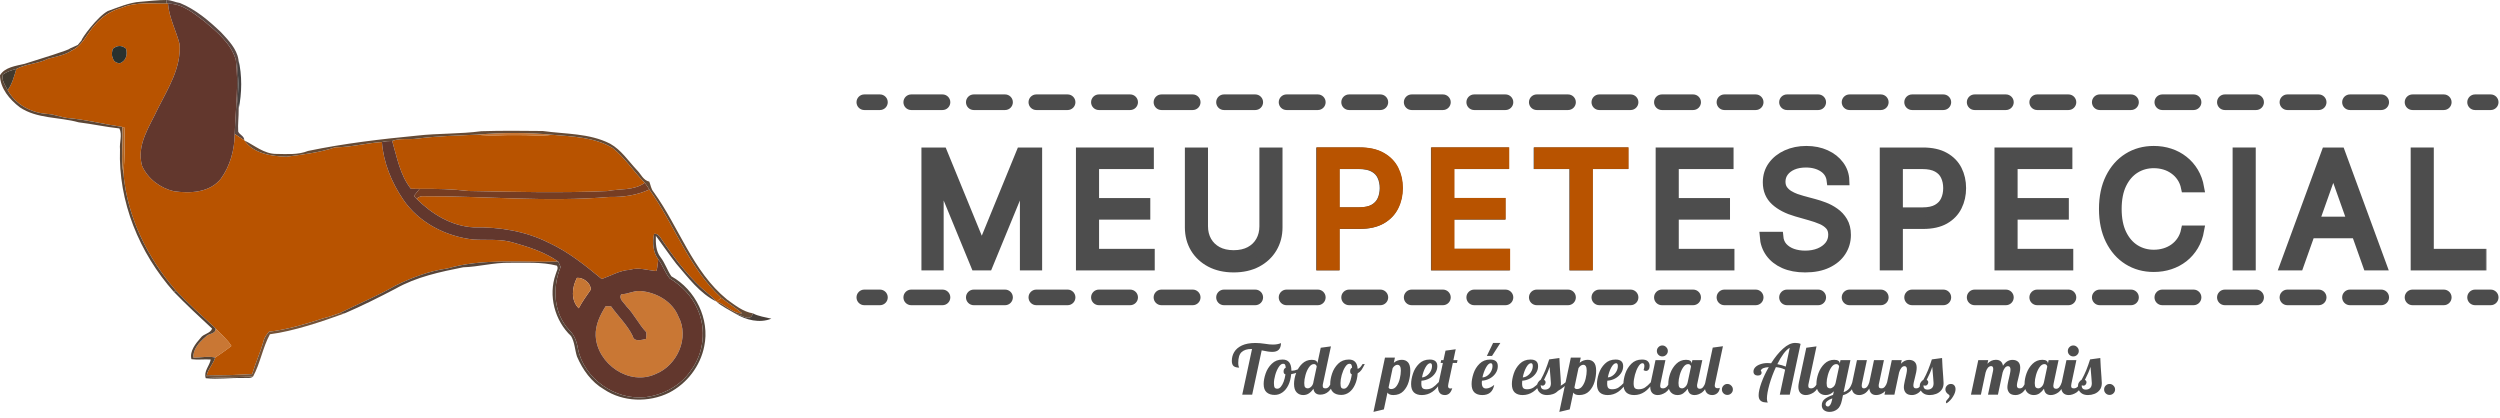 <svg width="538" height="90" viewBox="0 0 538 90" fill="none" xmlns="http://www.w3.org/2000/svg">
<g filter="url(#filter0_d_38_33996)">
<mask id="path-1-outside-1_38_33996" maskUnits="userSpaceOnUse" x="197.3" y="28.4" width="338" height="29" fill="black">
<rect fill="white" x="197.3" y="28.4" width="338" height="29"/>
<path d="M199.3 30.734H202.832L211.136 51.018H211.423L219.727 30.734H223.259V55.17H220.491V36.605H220.252L212.616 55.17H209.943L202.307 36.605H202.068V55.17H199.3V30.734Z"/>
<path d="M232.552 55.17V30.734H247.3V33.359H235.511V41.616H246.536V44.241H235.511V52.545H247.491V55.17H232.552Z"/>
<path d="M272.03 30.734H274.989V46.914C274.989 48.584 274.595 50.076 273.808 51.388C273.028 52.693 271.926 53.723 270.503 54.478C269.079 55.226 267.408 55.6 265.491 55.6C263.574 55.6 261.904 55.226 260.48 54.478C259.056 53.723 257.95 52.693 257.163 51.388C256.383 50.076 255.993 48.584 255.993 46.914V30.734H258.953V46.675C258.953 47.868 259.215 48.93 259.74 49.861C260.265 50.783 261.013 51.511 261.983 52.044C262.962 52.569 264.131 52.832 265.491 52.832C266.851 52.832 268.021 52.569 268.999 52.044C269.978 51.511 270.725 50.783 271.242 49.861C271.767 48.93 272.03 47.868 272.03 46.675V30.734Z"/>
<path d="M284.258 55.17V30.734H292.515C294.432 30.734 295.999 31.08 297.216 31.772C298.441 32.456 299.348 33.383 299.937 34.552C300.525 35.722 300.82 37.026 300.82 38.466C300.82 39.906 300.525 41.214 299.937 42.392C299.356 43.569 298.457 44.507 297.24 45.207C296.023 45.899 294.464 46.245 292.563 46.245H286.645V43.62H292.467C293.78 43.62 294.834 43.394 295.629 42.94C296.425 42.487 297.001 41.874 297.359 41.103C297.725 40.323 297.908 39.444 297.908 38.466C297.908 37.487 297.725 36.612 297.359 35.841C297.001 35.069 296.421 34.465 295.617 34.027C294.814 33.582 293.748 33.359 292.42 33.359H287.217V55.17H284.258Z"/>
<path d="M308.946 55.17V30.734H323.694V33.359H311.905V41.616H322.93V44.241H311.905V52.545H323.885V55.17H308.946Z"/>
<path d="M331.051 33.359V30.734H349.378V33.359H341.694V55.17H338.735V33.359H331.051Z"/>
<path d="M357.305 55.17V30.734H372.053V33.359H360.264V41.616H371.289V44.241H360.264V52.545H372.244V55.17H357.305Z"/>
<path d="M394.11 36.843C393.967 35.634 393.386 34.695 392.368 34.027C391.35 33.359 390.101 33.025 388.622 33.025C387.54 33.025 386.593 33.2 385.782 33.55C384.978 33.9 384.35 34.381 383.897 34.994C383.451 35.606 383.228 36.302 383.228 37.082C383.228 37.734 383.384 38.295 383.694 38.764C384.012 39.226 384.418 39.611 384.911 39.922C385.404 40.224 385.921 40.474 386.462 40.673C387.003 40.864 387.5 41.019 387.953 41.139L390.435 41.807C391.072 41.974 391.78 42.205 392.559 42.499C393.347 42.793 394.098 43.195 394.814 43.704C395.538 44.205 396.135 44.849 396.604 45.637C397.073 46.424 397.308 47.391 397.308 48.536C397.308 49.857 396.962 51.05 396.27 52.116C395.586 53.182 394.584 54.029 393.263 54.657C391.951 55.286 390.356 55.6 388.478 55.6C386.728 55.6 385.213 55.318 383.932 54.753C382.66 54.188 381.657 53.401 380.926 52.39C380.202 51.38 379.792 50.207 379.697 48.87H382.751C382.831 49.793 383.141 50.557 383.682 51.161C384.231 51.758 384.923 52.203 385.758 52.498C386.601 52.784 387.508 52.927 388.478 52.927C389.608 52.927 390.622 52.744 391.521 52.378C392.42 52.005 393.132 51.487 393.657 50.827C394.182 50.159 394.444 49.38 394.444 48.489C394.444 47.677 394.218 47.017 393.764 46.508C393.311 45.999 392.714 45.585 391.974 45.267C391.235 44.949 390.435 44.67 389.576 44.432L386.569 43.573C384.66 43.024 383.149 42.24 382.035 41.222C380.922 40.204 380.365 38.872 380.365 37.225C380.365 35.857 380.735 34.664 381.474 33.645C382.222 32.619 383.224 31.824 384.481 31.259C385.746 30.686 387.158 30.4 388.717 30.4C390.292 30.4 391.692 30.682 392.917 31.247C394.142 31.804 395.113 32.568 395.828 33.538C396.552 34.508 396.934 35.61 396.974 36.843H394.11Z"/>
<path d="M405.533 55.17V30.734H413.79C415.707 30.734 417.274 31.08 418.491 31.772C419.716 32.456 420.623 33.383 421.212 34.552C421.8 35.722 422.095 37.026 422.095 38.466C422.095 39.906 421.8 41.214 421.212 42.392C420.631 43.569 419.732 44.507 418.515 45.207C417.298 45.899 415.739 46.245 413.838 46.245H407.92V43.62H413.742C415.055 43.62 416.109 43.394 416.904 42.94C417.7 42.487 418.276 41.874 418.634 41.103C419 40.323 419.183 39.444 419.183 38.466C419.183 37.487 419 36.612 418.634 35.841C418.276 35.069 417.696 34.465 416.892 34.027C416.089 33.582 415.023 33.359 413.695 33.359H408.492V55.17H405.533Z"/>
<path d="M430.221 55.17V30.734H444.969V33.359H433.18V41.616H444.205V44.241H433.18V52.545H445.16V55.17H430.221Z"/>
<path d="M473.326 38.37H470.367C470.192 37.519 469.886 36.772 469.448 36.127C469.019 35.483 468.494 34.942 467.873 34.505C467.261 34.059 466.581 33.725 465.833 33.502C465.085 33.279 464.306 33.168 463.494 33.168C462.015 33.168 460.674 33.542 459.473 34.29C458.28 35.038 457.33 36.139 456.622 37.595C455.922 39.051 455.572 40.836 455.572 42.952C455.572 45.068 455.922 46.854 456.622 48.31C457.33 49.765 458.28 50.867 459.473 51.615C460.674 52.362 462.015 52.736 463.494 52.736C464.306 52.736 465.085 52.625 465.833 52.402C466.581 52.179 467.261 51.849 467.873 51.412C468.494 50.967 469.019 50.422 469.448 49.777C469.886 49.125 470.192 48.377 470.367 47.534H473.326C473.103 48.783 472.698 49.901 472.109 50.887C471.52 51.873 470.789 52.712 469.914 53.404C469.039 54.089 468.056 54.61 466.966 54.968C465.885 55.326 464.727 55.505 463.494 55.505C461.41 55.505 459.557 54.995 457.934 53.977C456.311 52.959 455.035 51.511 454.104 49.634C453.173 47.757 452.708 45.529 452.708 42.952C452.708 40.375 453.173 38.148 454.104 36.27C455.035 34.393 456.311 32.945 457.934 31.927C459.557 30.909 461.41 30.4 463.494 30.4C464.727 30.4 465.885 30.579 466.966 30.937C468.056 31.295 469.039 31.82 469.914 32.512C470.789 33.196 471.52 34.031 472.109 35.018C472.698 35.996 473.103 37.114 473.326 38.37Z"/>
<path d="M484.427 30.734V55.17H481.468V30.734H484.427Z"/>
<path d="M494.722 55.17H491.62L500.593 30.734H503.647L512.62 55.17H509.518L502.215 34.6H502.025L494.722 55.17ZM495.868 45.625H508.372V48.25H495.868V45.625Z"/>
<path d="M519.786 55.17V30.734H522.745V52.545H534.104V55.17H519.786Z"/>
</mask>
<path d="M199.3 30.734H202.832L211.136 51.018H211.423L219.727 30.734H223.259V55.17H220.491V36.605H220.252L212.616 55.17H209.943L202.307 36.605H202.068V55.17H199.3V30.734Z" fill="#4D4D4D"/>
<path d="M232.552 55.17V30.734H247.3V33.359H235.511V41.616H246.536V44.241H235.511V52.545H247.491V55.17H232.552Z" fill="#4D4D4D"/>
<path d="M272.03 30.734H274.989V46.914C274.989 48.584 274.595 50.076 273.808 51.388C273.028 52.693 271.926 53.723 270.503 54.478C269.079 55.226 267.408 55.6 265.491 55.6C263.574 55.6 261.904 55.226 260.48 54.478C259.056 53.723 257.95 52.693 257.163 51.388C256.383 50.076 255.993 48.584 255.993 46.914V30.734H258.953V46.675C258.953 47.868 259.215 48.93 259.74 49.861C260.265 50.783 261.013 51.511 261.983 52.044C262.962 52.569 264.131 52.832 265.491 52.832C266.851 52.832 268.021 52.569 268.999 52.044C269.978 51.511 270.725 50.783 271.242 49.861C271.767 48.93 272.03 47.868 272.03 46.675V30.734Z" fill="#4D4D4D"/>
<path d="M284.258 55.17V30.734H292.515C294.432 30.734 295.999 31.08 297.216 31.772C298.441 32.456 299.348 33.383 299.937 34.552C300.525 35.722 300.82 37.026 300.82 38.466C300.82 39.906 300.525 41.214 299.937 42.392C299.356 43.569 298.457 44.507 297.24 45.207C296.023 45.899 294.464 46.245 292.563 46.245H286.645V43.62H292.467C293.78 43.62 294.834 43.394 295.629 42.94C296.425 42.487 297.001 41.874 297.359 41.103C297.725 40.323 297.908 39.444 297.908 38.466C297.908 37.487 297.725 36.612 297.359 35.841C297.001 35.069 296.421 34.465 295.617 34.027C294.814 33.582 293.748 33.359 292.42 33.359H287.217V55.17H284.258Z" fill="#4D4D4D"/>
<path d="M308.946 55.17V30.734H323.694V33.359H311.905V41.616H322.93V44.241H311.905V52.545H323.885V55.17H308.946Z" fill="#4D4D4D"/>
<path d="M331.051 33.359V30.734H349.378V33.359H341.694V55.17H338.735V33.359H331.051Z" fill="#4D4D4D"/>
<path d="M357.305 55.17V30.734H372.053V33.359H360.264V41.616H371.289V44.241H360.264V52.545H372.244V55.17H357.305Z" fill="#4D4D4D"/>
<path d="M394.11 36.843C393.967 35.634 393.386 34.695 392.368 34.027C391.35 33.359 390.101 33.025 388.622 33.025C387.54 33.025 386.593 33.2 385.782 33.55C384.978 33.9 384.35 34.381 383.897 34.994C383.451 35.606 383.228 36.302 383.228 37.082C383.228 37.734 383.384 38.295 383.694 38.764C384.012 39.226 384.418 39.611 384.911 39.922C385.404 40.224 385.921 40.474 386.462 40.673C387.003 40.864 387.5 41.019 387.953 41.139L390.435 41.807C391.072 41.974 391.78 42.205 392.559 42.499C393.347 42.793 394.098 43.195 394.814 43.704C395.538 44.205 396.135 44.849 396.604 45.637C397.073 46.424 397.308 47.391 397.308 48.536C397.308 49.857 396.962 51.05 396.27 52.116C395.586 53.182 394.584 54.029 393.263 54.657C391.951 55.286 390.356 55.6 388.478 55.6C386.728 55.6 385.213 55.318 383.932 54.753C382.66 54.188 381.657 53.401 380.926 52.39C380.202 51.38 379.792 50.207 379.697 48.87H382.751C382.831 49.793 383.141 50.557 383.682 51.161C384.231 51.758 384.923 52.203 385.758 52.498C386.601 52.784 387.508 52.927 388.478 52.927C389.608 52.927 390.622 52.744 391.521 52.378C392.42 52.005 393.132 51.487 393.657 50.827C394.182 50.159 394.444 49.38 394.444 48.489C394.444 47.677 394.218 47.017 393.764 46.508C393.311 45.999 392.714 45.585 391.974 45.267C391.235 44.949 390.435 44.67 389.576 44.432L386.569 43.573C384.66 43.024 383.149 42.24 382.035 41.222C380.922 40.204 380.365 38.872 380.365 37.225C380.365 35.857 380.735 34.664 381.474 33.645C382.222 32.619 383.224 31.824 384.481 31.259C385.746 30.686 387.158 30.4 388.717 30.4C390.292 30.4 391.692 30.682 392.917 31.247C394.142 31.804 395.113 32.568 395.828 33.538C396.552 34.508 396.934 35.61 396.974 36.843H394.11Z" fill="#4D4D4D"/>
<path d="M405.533 55.17V30.734H413.79C415.707 30.734 417.274 31.08 418.491 31.772C419.716 32.456 420.623 33.383 421.212 34.552C421.8 35.722 422.095 37.026 422.095 38.466C422.095 39.906 421.8 41.214 421.212 42.392C420.631 43.569 419.732 44.507 418.515 45.207C417.298 45.899 415.739 46.245 413.838 46.245H407.92V43.62H413.742C415.055 43.62 416.109 43.394 416.904 42.94C417.7 42.487 418.276 41.874 418.634 41.103C419 40.323 419.183 39.444 419.183 38.466C419.183 37.487 419 36.612 418.634 35.841C418.276 35.069 417.696 34.465 416.892 34.027C416.089 33.582 415.023 33.359 413.695 33.359H408.492V55.17H405.533Z" fill="#4D4D4D"/>
<path d="M430.221 55.17V30.734H444.969V33.359H433.18V41.616H444.205V44.241H433.18V52.545H445.16V55.17H430.221Z" fill="#4D4D4D"/>
<path d="M473.326 38.37H470.367C470.192 37.519 469.886 36.772 469.448 36.127C469.019 35.483 468.494 34.942 467.873 34.505C467.261 34.059 466.581 33.725 465.833 33.502C465.085 33.279 464.306 33.168 463.494 33.168C462.015 33.168 460.674 33.542 459.473 34.29C458.28 35.038 457.33 36.139 456.622 37.595C455.922 39.051 455.572 40.836 455.572 42.952C455.572 45.068 455.922 46.854 456.622 48.31C457.33 49.765 458.28 50.867 459.473 51.615C460.674 52.362 462.015 52.736 463.494 52.736C464.306 52.736 465.085 52.625 465.833 52.402C466.581 52.179 467.261 51.849 467.873 51.412C468.494 50.967 469.019 50.422 469.448 49.777C469.886 49.125 470.192 48.377 470.367 47.534H473.326C473.103 48.783 472.698 49.901 472.109 50.887C471.52 51.873 470.789 52.712 469.914 53.404C469.039 54.089 468.056 54.61 466.966 54.968C465.885 55.326 464.727 55.505 463.494 55.505C461.41 55.505 459.557 54.995 457.934 53.977C456.311 52.959 455.035 51.511 454.104 49.634C453.173 47.757 452.708 45.529 452.708 42.952C452.708 40.375 453.173 38.148 454.104 36.27C455.035 34.393 456.311 32.945 457.934 31.927C459.557 30.909 461.41 30.4 463.494 30.4C464.727 30.4 465.885 30.579 466.966 30.937C468.056 31.295 469.039 31.82 469.914 32.512C470.789 33.196 471.52 34.031 472.109 35.018C472.698 35.996 473.103 37.114 473.326 38.37Z" fill="#4D4D4D"/>
<path d="M484.427 30.734V55.17H481.468V30.734H484.427Z" fill="#4D4D4D"/>
<path d="M494.722 55.17H491.62L500.593 30.734H503.647L512.62 55.17H509.518L502.215 34.6H502.025L494.722 55.17ZM495.868 45.625H508.372V48.25H495.868V45.625Z" fill="#4D4D4D"/>
<path d="M519.786 55.17V30.734H522.745V52.545H534.104V55.17H519.786Z" fill="#4D4D4D"/>
<path d="M199.3 30.734H202.832L211.136 51.018H211.423L219.727 30.734H223.259V55.17H220.491V36.605H220.252L212.616 55.17H209.943L202.307 36.605H202.068V55.17H199.3V30.734Z" stroke="#4D4D4D" stroke-width="2.016" mask="url(#path-1-outside-1_38_33996)"/>
<path d="M232.552 55.17V30.734H247.3V33.359H235.511V41.616H246.536V44.241H235.511V52.545H247.491V55.17H232.552Z" stroke="#4D4D4D" stroke-width="2.016" mask="url(#path-1-outside-1_38_33996)"/>
<path d="M272.03 30.734H274.989V46.914C274.989 48.584 274.595 50.076 273.808 51.388C273.028 52.693 271.926 53.723 270.503 54.478C269.079 55.226 267.408 55.6 265.491 55.6C263.574 55.6 261.904 55.226 260.48 54.478C259.056 53.723 257.95 52.693 257.163 51.388C256.383 50.076 255.993 48.584 255.993 46.914V30.734H258.953V46.675C258.953 47.868 259.215 48.93 259.74 49.861C260.265 50.783 261.013 51.511 261.983 52.044C262.962 52.569 264.131 52.832 265.491 52.832C266.851 52.832 268.021 52.569 268.999 52.044C269.978 51.511 270.725 50.783 271.242 49.861C271.767 48.93 272.03 47.868 272.03 46.675V30.734Z" stroke="#4D4D4D" stroke-width="2.016" mask="url(#path-1-outside-1_38_33996)"/>
<path d="M284.258 55.17V30.734H292.515C294.432 30.734 295.999 31.08 297.216 31.772C298.441 32.456 299.348 33.383 299.937 34.552C300.525 35.722 300.82 37.026 300.82 38.466C300.82 39.906 300.525 41.214 299.937 42.392C299.356 43.569 298.457 44.507 297.24 45.207C296.023 45.899 294.464 46.245 292.563 46.245H286.645V43.62H292.467C293.78 43.62 294.834 43.394 295.629 42.94C296.425 42.487 297.001 41.874 297.359 41.103C297.725 40.323 297.908 39.444 297.908 38.466C297.908 37.487 297.725 36.612 297.359 35.841C297.001 35.069 296.421 34.465 295.617 34.027C294.814 33.582 293.748 33.359 292.42 33.359H287.217V55.17H284.258Z" stroke="#4D4D4D" stroke-width="2.016" mask="url(#path-1-outside-1_38_33996)"/>
<path d="M308.946 55.17V30.734H323.694V33.359H311.905V41.616H322.93V44.241H311.905V52.545H323.885V55.17H308.946Z" stroke="#4D4D4D" stroke-width="2.016" mask="url(#path-1-outside-1_38_33996)"/>
<path d="M331.051 33.359V30.734H349.378V33.359H341.694V55.17H338.735V33.359H331.051Z" stroke="#4D4D4D" stroke-width="2.016" mask="url(#path-1-outside-1_38_33996)"/>
<path d="M357.305 55.17V30.734H372.053V33.359H360.264V41.616H371.289V44.241H360.264V52.545H372.244V55.17H357.305Z" stroke="#4D4D4D" stroke-width="2.016" mask="url(#path-1-outside-1_38_33996)"/>
<path d="M394.11 36.843C393.967 35.634 393.386 34.695 392.368 34.027C391.35 33.359 390.101 33.025 388.622 33.025C387.54 33.025 386.593 33.2 385.782 33.55C384.978 33.9 384.35 34.381 383.897 34.994C383.451 35.606 383.228 36.302 383.228 37.082C383.228 37.734 383.384 38.295 383.694 38.764C384.012 39.226 384.418 39.611 384.911 39.922C385.404 40.224 385.921 40.474 386.462 40.673C387.003 40.864 387.5 41.019 387.953 41.139L390.435 41.807C391.072 41.974 391.78 42.205 392.559 42.499C393.347 42.793 394.098 43.195 394.814 43.704C395.538 44.205 396.135 44.849 396.604 45.637C397.073 46.424 397.308 47.391 397.308 48.536C397.308 49.857 396.962 51.05 396.27 52.116C395.586 53.182 394.584 54.029 393.263 54.657C391.951 55.286 390.356 55.6 388.478 55.6C386.728 55.6 385.213 55.318 383.932 54.753C382.66 54.188 381.657 53.401 380.926 52.39C380.202 51.38 379.792 50.207 379.697 48.87H382.751C382.831 49.793 383.141 50.557 383.682 51.161C384.231 51.758 384.923 52.203 385.758 52.498C386.601 52.784 387.508 52.927 388.478 52.927C389.608 52.927 390.622 52.744 391.521 52.378C392.42 52.005 393.132 51.487 393.657 50.827C394.182 50.159 394.444 49.38 394.444 48.489C394.444 47.677 394.218 47.017 393.764 46.508C393.311 45.999 392.714 45.585 391.974 45.267C391.235 44.949 390.435 44.67 389.576 44.432L386.569 43.573C384.66 43.024 383.149 42.24 382.035 41.222C380.922 40.204 380.365 38.872 380.365 37.225C380.365 35.857 380.735 34.664 381.474 33.645C382.222 32.619 383.224 31.824 384.481 31.259C385.746 30.686 387.158 30.4 388.717 30.4C390.292 30.4 391.692 30.682 392.917 31.247C394.142 31.804 395.113 32.568 395.828 33.538C396.552 34.508 396.934 35.61 396.974 36.843H394.11Z" stroke="#4D4D4D" stroke-width="2.016" mask="url(#path-1-outside-1_38_33996)"/>
<path d="M405.533 55.17V30.734H413.79C415.707 30.734 417.274 31.08 418.491 31.772C419.716 32.456 420.623 33.383 421.212 34.552C421.8 35.722 422.095 37.026 422.095 38.466C422.095 39.906 421.8 41.214 421.212 42.392C420.631 43.569 419.732 44.507 418.515 45.207C417.298 45.899 415.739 46.245 413.838 46.245H407.92V43.62H413.742C415.055 43.62 416.109 43.394 416.904 42.94C417.7 42.487 418.276 41.874 418.634 41.103C419 40.323 419.183 39.444 419.183 38.466C419.183 37.487 419 36.612 418.634 35.841C418.276 35.069 417.696 34.465 416.892 34.027C416.089 33.582 415.023 33.359 413.695 33.359H408.492V55.17H405.533Z" stroke="#4D4D4D" stroke-width="2.016" mask="url(#path-1-outside-1_38_33996)"/>
<path d="M430.221 55.17V30.734H444.969V33.359H433.18V41.616H444.205V44.241H433.18V52.545H445.16V55.17H430.221Z" stroke="#4D4D4D" stroke-width="2.016" mask="url(#path-1-outside-1_38_33996)"/>
<path d="M473.326 38.37H470.367C470.192 37.519 469.886 36.772 469.448 36.127C469.019 35.483 468.494 34.942 467.873 34.505C467.261 34.059 466.581 33.725 465.833 33.502C465.085 33.279 464.306 33.168 463.494 33.168C462.015 33.168 460.674 33.542 459.473 34.29C458.28 35.038 457.33 36.139 456.622 37.595C455.922 39.051 455.572 40.836 455.572 42.952C455.572 45.068 455.922 46.854 456.622 48.31C457.33 49.765 458.28 50.867 459.473 51.615C460.674 52.362 462.015 52.736 463.494 52.736C464.306 52.736 465.085 52.625 465.833 52.402C466.581 52.179 467.261 51.849 467.873 51.412C468.494 50.967 469.019 50.422 469.448 49.777C469.886 49.125 470.192 48.377 470.367 47.534H473.326C473.103 48.783 472.698 49.901 472.109 50.887C471.52 51.873 470.789 52.712 469.914 53.404C469.039 54.089 468.056 54.61 466.966 54.968C465.885 55.326 464.727 55.505 463.494 55.505C461.41 55.505 459.557 54.995 457.934 53.977C456.311 52.959 455.035 51.511 454.104 49.634C453.173 47.757 452.708 45.529 452.708 42.952C452.708 40.375 453.173 38.148 454.104 36.27C455.035 34.393 456.311 32.945 457.934 31.927C459.557 30.909 461.41 30.4 463.494 30.4C464.727 30.4 465.885 30.579 466.966 30.937C468.056 31.295 469.039 31.82 469.914 32.512C470.789 33.196 471.52 34.031 472.109 35.018C472.698 35.996 473.103 37.114 473.326 38.37Z" stroke="#4D4D4D" stroke-width="2.016" mask="url(#path-1-outside-1_38_33996)"/>
<path d="M484.427 30.734V55.17H481.468V30.734H484.427Z" stroke="#4D4D4D" stroke-width="2.016" mask="url(#path-1-outside-1_38_33996)"/>
<path d="M494.722 55.17H491.62L500.593 30.734H503.647L512.62 55.17H509.518L502.215 34.6H502.025L494.722 55.17ZM495.868 45.625H508.372V48.25H495.868V45.625Z" stroke="#4D4D4D" stroke-width="2.016" mask="url(#path-1-outside-1_38_33996)"/>
<path d="M519.786 55.17V30.734H522.745V52.545H534.104V55.17H519.786Z" stroke="#4D4D4D" stroke-width="2.016" mask="url(#path-1-outside-1_38_33996)"/>
<path d="M283.842 55.139V55.643H284.346H287.305H287.809V55.139V46.718H292.65C294.609 46.718 296.261 46.362 297.577 45.614L297.579 45.613C298.876 44.867 299.847 43.857 300.476 42.584C301.102 41.331 301.411 39.944 301.411 38.434C301.411 36.924 301.102 35.541 300.474 34.294C299.837 33.029 298.857 32.031 297.551 31.302C296.235 30.554 294.575 30.199 292.603 30.199H284.346H283.842V30.703V55.139ZM292.555 43.085H287.809V33.832H292.507C293.786 33.832 294.758 34.047 295.46 34.437L295.46 34.437L295.464 34.438C296.18 34.828 296.681 35.356 296.99 36.022L296.99 36.022L296.991 36.025C297.321 36.72 297.492 37.52 297.492 38.434C297.492 39.349 297.321 40.153 296.991 40.857L296.99 40.859C296.679 41.529 296.179 42.065 295.467 42.471C294.774 42.866 293.815 43.085 292.555 43.085ZM308.53 55.139V55.643H309.034H323.972H324.476V55.139V52.514V52.01H323.972H312.497V44.714H323.018H323.522V44.209V41.584V41.081H323.018H312.497V33.832H323.782H324.286V33.328V30.703V30.199H323.782H309.034H308.53V30.703V55.139ZM330.635 33.328V33.832H331.139H338.319V55.139V55.643H338.823H341.782H342.286V55.139V33.832H349.466H349.97V33.328V30.703V30.199H349.466H331.139H330.635V30.703V33.328Z" fill="#B85300" stroke="#B85300" stroke-width="1.008"/>
</g>
<path d="M186 20.32C185.072 20.32 184.32 21.072 184.32 22C184.32 22.928 185.072 23.68 186 23.68V20.32ZM536 23.68C536.928 23.68 537.68 22.928 537.68 22C537.68 21.072 536.928 20.32 536 20.32V23.68ZM536 65.68C536.928 65.68 537.68 64.928 537.68 64C537.68 63.072 536.928 62.32 536 62.32V65.68ZM186 62.32C185.072 62.32 184.32 63.072 184.32 64C184.32 64.928 185.072 65.68 186 65.68V62.32ZM189.365 65.68C190.293 65.68 191.045 64.928 191.045 64C191.045 63.072 190.293 62.32 189.365 62.32V65.68ZM196.096 62.32C195.168 62.32 194.416 63.072 194.416 64C194.416 64.928 195.168 65.68 196.096 65.68V62.32ZM202.827 65.68C203.755 65.68 204.507 64.928 204.507 64C204.507 63.072 203.755 62.32 202.827 62.32V65.68ZM209.558 62.32C208.63 62.32 207.878 63.072 207.878 64C207.878 64.928 208.63 65.68 209.558 65.68V62.32ZM216.288 65.68C217.216 65.68 217.968 64.928 217.968 64C217.968 63.072 217.216 62.32 216.288 62.32V65.68ZM223.019 62.32C222.091 62.32 221.339 63.072 221.339 64C221.339 64.928 222.091 65.68 223.019 65.68V62.32ZM229.75 65.68C230.678 65.68 231.43 64.928 231.43 64C231.43 63.072 230.678 62.32 229.75 62.32V65.68ZM236.481 62.32C235.553 62.32 234.801 63.072 234.801 64C234.801 64.928 235.553 65.68 236.481 65.68V62.32ZM243.212 65.68C244.139 65.68 244.892 64.928 244.892 64C244.892 63.072 244.139 62.32 243.212 62.32V65.68ZM249.942 62.32C249.014 62.32 248.262 63.072 248.262 64C248.262 64.928 249.014 65.68 249.942 65.68V62.32ZM256.673 65.68C257.601 65.68 258.353 64.928 258.353 64C258.353 63.072 257.601 62.32 256.673 62.32V65.68ZM263.404 62.32C262.476 62.32 261.724 63.072 261.724 64C261.724 64.928 262.476 65.68 263.404 65.68V62.32ZM270.135 65.68C271.062 65.68 271.815 64.928 271.815 64C271.815 63.072 271.062 62.32 270.135 62.32V65.68ZM276.865 62.32C275.938 62.32 275.185 63.072 275.185 64C275.185 64.928 275.938 65.68 276.865 65.68V62.32ZM283.596 65.68C284.524 65.68 285.276 64.928 285.276 64C285.276 63.072 284.524 62.32 283.596 62.32V65.68ZM290.327 62.32C289.399 62.32 288.647 63.072 288.647 64C288.647 64.928 289.399 65.68 290.327 65.68V62.32ZM297.058 65.68C297.986 65.68 298.738 64.928 298.738 64C298.738 63.072 297.986 62.32 297.058 62.32V65.68ZM303.788 62.32C302.861 62.32 302.108 63.072 302.108 64C302.108 64.928 302.861 65.68 303.788 65.68V62.32ZM310.519 65.68C311.447 65.68 312.199 64.928 312.199 64C312.199 63.072 311.447 62.32 310.519 62.32V65.68ZM317.25 62.32C316.322 62.32 315.57 63.072 315.57 64C315.57 64.928 316.322 65.68 317.25 65.68V62.32ZM323.981 65.68C324.909 65.68 325.661 64.928 325.661 64C325.661 63.072 324.909 62.32 323.981 62.32V65.68ZM330.712 62.32C329.784 62.32 329.032 63.072 329.032 64C329.032 64.928 329.784 65.68 330.712 65.68V62.32ZM337.442 65.68C338.37 65.68 339.122 64.928 339.122 64C339.122 63.072 338.37 62.32 337.442 62.32V65.68ZM344.173 62.32C343.245 62.32 342.493 63.072 342.493 64C342.493 64.928 343.245 65.68 344.173 65.68V62.32ZM350.904 65.68C351.832 65.68 352.584 64.928 352.584 64C352.584 63.072 351.832 62.32 350.904 62.32V65.68ZM357.635 62.32C356.707 62.32 355.955 63.072 355.955 64C355.955 64.928 356.707 65.68 357.635 65.68V62.32ZM364.365 65.68C365.293 65.68 366.045 64.928 366.045 64C366.045 63.072 365.293 62.32 364.365 62.32V65.68ZM371.096 62.32C370.168 62.32 369.416 63.072 369.416 64C369.416 64.928 370.168 65.68 371.096 65.68V62.32ZM377.827 65.68C378.755 65.68 379.507 64.928 379.507 64C379.507 63.072 378.755 62.32 377.827 62.32V65.68ZM384.558 62.32C383.63 62.32 382.878 63.072 382.878 64C382.878 64.928 383.63 65.68 384.558 65.68V62.32ZM391.288 65.68C392.216 65.68 392.968 64.928 392.968 64C392.968 63.072 392.216 62.32 391.288 62.32V65.68ZM398.019 62.32C397.091 62.32 396.339 63.072 396.339 64C396.339 64.928 397.091 65.68 398.019 65.68V62.32ZM404.75 65.68C405.678 65.68 406.43 64.928 406.43 64C406.43 63.072 405.678 62.32 404.75 62.32V65.68ZM411.481 62.32C410.553 62.32 409.801 63.072 409.801 64C409.801 64.928 410.553 65.68 411.481 65.68V62.32ZM418.212 65.68C419.139 65.68 419.892 64.928 419.892 64C419.892 63.072 419.139 62.32 418.212 62.32V65.68ZM424.942 62.32C424.015 62.32 423.262 63.072 423.262 64C423.262 64.928 424.015 65.68 424.942 65.68V62.32ZM431.673 65.68C432.601 65.68 433.353 64.928 433.353 64C433.353 63.072 432.601 62.32 431.673 62.32V65.68ZM438.404 62.32C437.476 62.32 436.724 63.072 436.724 64C436.724 64.928 437.476 65.68 438.404 65.68V62.32ZM445.135 65.68C446.062 65.68 446.815 64.928 446.815 64C446.815 63.072 446.062 62.32 445.135 62.32V65.68ZM451.865 62.32C450.938 62.32 450.185 63.072 450.185 64C450.185 64.928 450.938 65.68 451.865 65.68V62.32ZM458.596 65.68C459.524 65.68 460.276 64.928 460.276 64C460.276 63.072 459.524 62.32 458.596 62.32V65.68ZM465.327 62.32C464.399 62.32 463.647 63.072 463.647 64C463.647 64.928 464.399 65.68 465.327 65.68V62.32ZM472.058 65.68C472.986 65.68 473.738 64.928 473.738 64C473.738 63.072 472.986 62.32 472.058 62.32V65.68ZM478.789 62.32C477.861 62.32 477.109 63.072 477.109 64C477.109 64.928 477.861 65.68 478.789 65.68V62.32ZM485.519 65.68C486.447 65.68 487.199 64.928 487.199 64C487.199 63.072 486.447 62.32 485.519 62.32V65.68ZM492.25 62.32C491.322 62.32 490.57 63.072 490.57 64C490.57 64.928 491.322 65.68 492.25 65.68V62.32ZM498.981 65.68C499.909 65.68 500.661 64.928 500.661 64C500.661 63.072 499.909 62.32 498.981 62.32V65.68ZM505.712 62.32C504.784 62.32 504.032 63.072 504.032 64C504.032 64.928 504.784 65.68 505.712 65.68V62.32ZM512.442 65.68C513.37 65.68 514.122 64.928 514.122 64C514.122 63.072 513.37 62.32 512.442 62.32V65.68ZM519.173 62.32C518.245 62.32 517.493 63.072 517.493 64C517.493 64.928 518.245 65.68 519.173 65.68V62.32ZM525.904 65.68C526.832 65.68 527.584 64.928 527.584 64C527.584 63.072 526.832 62.32 525.904 62.32V65.68ZM532.635 62.32C531.707 62.32 530.955 63.072 530.955 64C530.955 64.928 531.707 65.68 532.635 65.68V62.32ZM532.635 20.32C531.707 20.32 530.955 21.072 530.955 22C530.955 22.928 531.707 23.68 532.635 23.68V20.32ZM525.904 23.68C526.832 23.68 527.584 22.928 527.584 22C527.584 21.072 526.832 20.32 525.904 20.32V23.68ZM519.173 20.32C518.245 20.32 517.493 21.072 517.493 22C517.493 22.928 518.245 23.68 519.173 23.68V20.32ZM512.442 23.68C513.37 23.68 514.122 22.928 514.122 22C514.122 21.072 513.37 20.32 512.442 20.32V23.68ZM505.712 20.32C504.784 20.32 504.032 21.072 504.032 22C504.032 22.928 504.784 23.68 505.712 23.68V20.32ZM498.981 23.68C499.909 23.68 500.661 22.928 500.661 22C500.661 21.072 499.909 20.32 498.981 20.32V23.68ZM492.25 20.32C491.322 20.32 490.57 21.072 490.57 22C490.57 22.928 491.322 23.68 492.25 23.68V20.32ZM485.519 23.68C486.447 23.68 487.199 22.928 487.199 22C487.199 21.072 486.447 20.32 485.519 20.32V23.68ZM478.788 20.32C477.861 20.32 477.108 21.072 477.108 22C477.108 22.928 477.861 23.68 478.788 23.68V20.32ZM472.058 23.68C472.986 23.68 473.738 22.928 473.738 22C473.738 21.072 472.986 20.32 472.058 20.32V23.68ZM465.327 20.32C464.399 20.32 463.647 21.072 463.647 22C463.647 22.928 464.399 23.68 465.327 23.68V20.32ZM458.596 23.68C459.524 23.68 460.276 22.928 460.276 22C460.276 21.072 459.524 20.32 458.596 20.32V23.68ZM451.865 20.32C450.938 20.32 450.185 21.072 450.185 22C450.185 22.928 450.938 23.68 451.865 23.68V20.32ZM445.135 23.68C446.062 23.68 446.815 22.928 446.815 22C446.815 21.072 446.062 20.32 445.135 20.32V23.68ZM438.404 20.32C437.476 20.32 436.724 21.072 436.724 22C436.724 22.928 437.476 23.68 438.404 23.68V20.32ZM431.673 23.68C432.601 23.68 433.353 22.928 433.353 22C433.353 21.072 432.601 20.32 431.673 20.32V23.68ZM424.942 20.32C424.014 20.32 423.262 21.072 423.262 22C423.262 22.928 424.014 23.68 424.942 23.68V20.32ZM418.212 23.68C419.139 23.68 419.892 22.928 419.892 22C419.892 21.072 419.139 20.32 418.212 20.32V23.68ZM411.481 20.32C410.553 20.32 409.801 21.072 409.801 22C409.801 22.928 410.553 23.68 411.481 23.68V20.32ZM404.75 23.68C405.678 23.68 406.43 22.928 406.43 22C406.43 21.072 405.678 20.32 404.75 20.32V23.68ZM398.019 20.32C397.091 20.32 396.339 21.072 396.339 22C396.339 22.928 397.091 23.68 398.019 23.68V20.32ZM391.288 23.68C392.216 23.68 392.968 22.928 392.968 22C392.968 21.072 392.216 20.32 391.288 20.32V23.68ZM384.558 20.32C383.63 20.32 382.878 21.072 382.878 22C382.878 22.928 383.63 23.68 384.558 23.68V20.32ZM377.827 23.68C378.755 23.68 379.507 22.928 379.507 22C379.507 21.072 378.755 20.32 377.827 20.32V23.68ZM371.096 20.32C370.168 20.32 369.416 21.072 369.416 22C369.416 22.928 370.168 23.68 371.096 23.68V20.32ZM364.365 23.68C365.293 23.68 366.045 22.928 366.045 22C366.045 21.072 365.293 20.32 364.365 20.32V23.68ZM357.635 20.32C356.707 20.32 355.955 21.072 355.955 22C355.955 22.928 356.707 23.68 357.635 23.68V20.32ZM350.904 23.68C351.832 23.68 352.584 22.928 352.584 22C352.584 21.072 351.832 20.32 350.904 20.32V23.68ZM344.173 20.32C343.245 20.32 342.493 21.072 342.493 22C342.493 22.928 343.245 23.68 344.173 23.68V20.32ZM337.442 23.68C338.37 23.68 339.122 22.928 339.122 22C339.122 21.072 338.37 20.32 337.442 20.32V23.68ZM330.712 20.32C329.784 20.32 329.032 21.072 329.032 22C329.032 22.928 329.784 23.68 330.712 23.68V20.32ZM323.981 23.68C324.909 23.68 325.661 22.928 325.661 22C325.661 21.072 324.909 20.32 323.981 20.32V23.68ZM317.25 20.32C316.322 20.32 315.57 21.072 315.57 22C315.57 22.928 316.322 23.68 317.25 23.68V20.32ZM310.519 23.68C311.447 23.68 312.199 22.928 312.199 22C312.199 21.072 311.447 20.32 310.519 20.32V23.68ZM303.788 20.32C302.861 20.32 302.108 21.072 302.108 22C302.108 22.928 302.861 23.68 303.788 23.68V20.32ZM297.058 23.68C297.985 23.68 298.738 22.928 298.738 22C298.738 21.072 297.985 20.32 297.058 20.32V23.68ZM290.327 20.32C289.399 20.32 288.647 21.072 288.647 22C288.647 22.928 289.399 23.68 290.327 23.68V20.32ZM283.596 23.68C284.524 23.68 285.276 22.928 285.276 22C285.276 21.072 284.524 20.32 283.596 20.32V23.68ZM276.865 20.32C275.938 20.32 275.185 21.072 275.185 22C275.185 22.928 275.938 23.68 276.865 23.68V20.32ZM270.135 23.68C271.062 23.68 271.815 22.928 271.815 22C271.815 21.072 271.062 20.32 270.135 20.32V23.68ZM263.404 20.32C262.476 20.32 261.724 21.072 261.724 22C261.724 22.928 262.476 23.68 263.404 23.68V20.32ZM256.673 23.68C257.601 23.68 258.353 22.928 258.353 22C258.353 21.072 257.601 20.32 256.673 20.32V23.68ZM249.942 20.32C249.014 20.32 248.262 21.072 248.262 22C248.262 22.928 249.014 23.68 249.942 23.68V20.32ZM243.211 23.68C244.139 23.68 244.891 22.928 244.891 22C244.891 21.072 244.139 20.32 243.211 20.32V23.68ZM236.481 20.32C235.553 20.32 234.801 21.072 234.801 22C234.801 22.928 235.553 23.68 236.481 23.68V20.32ZM229.75 23.68C230.678 23.68 231.43 22.928 231.43 22C231.43 21.072 230.678 20.32 229.75 20.32V23.68ZM223.019 20.32C222.091 20.32 221.339 21.072 221.339 22C221.339 22.928 222.091 23.68 223.019 23.68V20.32ZM216.288 23.68C217.216 23.68 217.968 22.928 217.968 22C217.968 21.072 217.216 20.32 216.288 20.32V23.68ZM209.558 20.32C208.63 20.32 207.878 21.072 207.878 22C207.878 22.928 208.63 23.68 209.558 23.68V20.32ZM202.827 23.68C203.755 23.68 204.507 22.928 204.507 22C204.507 21.072 203.755 20.32 202.827 20.32V23.68ZM196.096 20.32C195.168 20.32 194.416 21.072 194.416 22C194.416 22.928 195.168 23.68 196.096 23.68V20.32ZM189.365 23.68C190.293 23.68 191.045 22.928 191.045 22C191.045 21.072 190.293 20.32 189.365 20.32V23.68ZM186 65.68H189.365V62.32H186V65.68ZM196.096 65.68H202.827V62.32H196.096V65.68ZM209.558 65.68H216.288V62.32H209.558V65.68ZM223.019 65.68H229.75V62.32H223.019V65.68ZM236.481 65.68H243.212V62.32H236.481V65.68ZM249.942 65.68H256.673V62.32H249.942V65.68ZM263.404 65.68H270.135V62.32H263.404V65.68ZM276.865 65.68H283.596V62.32H276.865V65.68ZM290.327 65.68H297.058V62.32H290.327V65.68ZM303.788 65.68H310.519V62.32H303.788V65.68ZM317.25 65.68H323.981V62.32H317.25V65.68ZM330.712 65.68H337.442V62.32H330.712V65.68ZM344.173 65.68H350.904V62.32H344.173V65.68ZM357.635 65.68H364.365V62.32H357.635V65.68ZM371.096 65.68H377.827V62.32H371.096V65.68ZM384.558 65.68H391.288V62.32H384.558V65.68ZM398.019 65.68H404.75V62.32H398.019V65.68ZM411.481 65.68H418.212V62.32H411.481V65.68ZM424.942 65.68H431.673V62.32H424.942V65.68ZM438.404 65.68H445.135V62.32H438.404V65.68ZM451.865 65.68H458.596V62.32H451.865V65.68ZM465.327 65.68H472.058V62.32H465.327V65.68ZM478.789 65.68H485.519V62.32H478.789V65.68ZM492.25 65.68H498.981V62.32H492.25V65.68ZM505.712 65.68H512.442V62.32H505.712V65.68ZM519.173 65.68H525.904V62.32H519.173V65.68ZM532.635 65.68H536V62.32H532.635V65.68ZM536 20.32H532.635V23.68H536V20.32ZM525.904 20.32H519.173V23.68H525.904V20.32ZM512.442 20.32H505.712V23.68H512.442V20.32ZM498.981 20.32H492.25V23.68H498.981V20.32ZM485.519 20.32H478.788V23.68H485.519V20.32ZM472.058 20.32H465.327V23.68H472.058V20.32ZM458.596 20.32H451.865V23.68H458.596V20.32ZM445.135 20.32H438.404V23.68H445.135V20.32ZM431.673 20.32H424.942V23.68H431.673V20.32ZM418.212 20.32H411.481V23.68H418.212V20.32ZM404.75 20.32H398.019V23.68H404.75V20.32ZM391.288 20.32H384.558V23.68H391.288V20.32ZM377.827 20.32H371.096V23.68H377.827V20.32ZM364.365 20.32H357.635V23.68H364.365V20.32ZM350.904 20.32H344.173V23.68H350.904V20.32ZM337.442 20.32H330.712V23.68H337.442V20.32ZM323.981 20.32H317.25V23.68H323.981V20.32ZM310.519 20.32H303.788V23.68H310.519V20.32ZM297.058 20.32H290.327V23.68H297.058V20.32ZM283.596 20.32H276.865V23.68H283.596V20.32ZM270.135 20.32H263.404V23.68H270.135V20.32ZM256.673 20.32H249.942V23.68H256.673V20.32ZM243.211 20.32H236.481V23.68H243.211V20.32ZM229.75 20.32H223.019V23.68H229.75V20.32ZM216.288 20.32H209.558V23.68H216.288V20.32ZM202.827 20.32H196.096V23.68H202.827V20.32ZM189.365 20.32H186V23.68H189.365V20.32Z" fill="#4C4C4C"/>
<path d="M23.198 2.379C25.202 1.661 27.924 0.504 30.212 0.382C32.061 0.228 34.065 0 35.766 0L35.915 0.787C32.676 0.847 29.287 0.352 26.213 1.661C23.956 2.277 21.931 3.565 20.424 5.352C18.73 7.162 17.825 9.791 15.447 10.875C15.367 10.799 14.963 10.484 15.044 10.435L16.724 9.678L17.571 8.664C17.464 8.39 20.888 3.632 23.198 2.379Z" fill="#5C4635"/>
<path d="M102.674 28.973C108.032 28.516 113.457 28.478 118.81 29.006C116.316 29.375 113.794 29.028 111.288 29.078C108.419 29.006 105.533 29.363 102.674 28.973Z" fill="#C97734"/>
<path d="M133.694 63.315C135.107 63.331 136.365 62.512 137.778 62.622C141.188 62.902 144.665 64.8 145.99 68.1C148.418 72.628 145.78 78.613 141.111 80.477C135.421 83.129 128.501 78.321 128.192 72.27C128.093 69.965 129.136 67.798 130.344 65.895C130.631 65.9 131.211 65.917 131.498 65.922C133.021 68.073 135.002 69.916 136.161 72.314C136.442 73.645 138.07 73.156 139.014 72.936C139.108 72.452 139.13 71.968 139.08 71.489C137.452 69.778 136.459 67.583 134.792 65.906C134.312 65.13 133.065 64.349 133.694 63.315Z" fill="#C97734"/>
<path d="M154.218 64.913L155.217 64.074C156.651 65.273 158.285 66.203 159.709 67.424C157.877 67.594 155.829 65.386 154.218 64.913Z" fill="#B85300"/>
<path d="M46.401 70.686C47.537 71.935 48.911 72.991 49.794 74.448C48.68 75.351 47.482 76.132 46.312 76.951C44.761 76.572 43.178 76.995 41.616 76.99C41.45 75.208 42.913 73.574 44.254 72.485C44.872 71.671 46.456 71.973 46.401 70.686Z" fill="#C97734"/>
<path d="M35.766 0C36.823 0.004 37.799 0.528 38.719 0.644C42.129 2.035 44.971 4.472 47.604 6.986C49.154 8.658 50.937 10.49 51.307 12.79C51.113 14.28 51.185 15.782 51.273 17.273C51.4 19.341 50.953 21.426 51.362 23.478C51.389 25.095 51.158 26.707 51.262 28.318C51.572 29.039 52.598 29.27 52.565 30.183C51.886 29.727 51.202 29.276 50.512 28.841C50.683 23.533 51.411 18.18 50.744 12.867C49.695 9.324 46.71 6.876 43.978 4.588C41.677 2.86 39.215 0.732 36.158 0.803L35.915 0.787L35.766 0Z" fill="#5B4843"/>
<path d="M26.213 1.661C29.287 0.352 32.676 0.847 35.915 0.787L36.158 0.803C36.406 3.862 37.913 6.59 38.658 9.522C39.006 14.544 36.186 18.994 34.006 23.313C32.212 27.207 29.287 31.19 30.584 35.712C31.804 38.462 34.486 40.481 37.405 41.152C40.92 41.663 45.159 41.465 47.543 38.44C49.541 35.684 50.468 32.213 50.512 28.841C51.202 29.276 51.886 29.727 52.565 30.183C52.576 30.194 52.592 30.216 52.598 30.227C54.607 33.071 58.382 33.616 61.632 33.726C65.153 33.253 68.729 32.851 72.112 31.707C75.511 31.685 78.811 30.788 82.194 30.568C82.514 34.969 84.258 39.221 86.719 42.868C90.108 47.912 95.963 50.91 101.934 51.554C104.832 51.724 107.806 51.35 110.615 52.252C113.921 53.199 117.309 54.282 120.135 56.296C112.177 56.543 104.042 55.526 96.289 57.77C92.36 58.309 88.579 59.739 85.042 61.499C81.223 63.7 77.128 65.367 73.21 67.341C72.178 67.659 70.911 68.203 69.507 68.519C65.699 69.762 61.886 70.906 57.885 71.39C57.41 71.99 56.886 72.589 56.731 73.365C56.047 75.791 54.993 78.09 54.265 80.505C51.014 80.681 47.742 80.846 44.486 80.725C44.822 79.35 45.893 78.299 46.312 76.951C47.482 76.132 48.68 75.351 49.794 74.448C48.911 72.991 47.537 71.935 46.401 70.686C43.52 68.034 40.589 65.433 37.891 62.589C31.76 55.531 27.411 46.779 26.572 37.417C26.804 34.1 26.936 30.733 26.749 27.416L26.324 27.317C22.444 26.745 18.636 25.771 14.718 25.419C13.228 25.287 11.832 24.638 10.336 24.528C6.871 24.363 3.289 22.537 1.656 19.401C2.621 18.043 3.057 16.415 3.51 14.841C5.635 13.714 8.168 13.747 10.325 12.646C12.058 12.162 13.907 11.893 15.447 10.875C17.825 9.791 18.73 7.162 20.424 5.352C21.931 3.565 23.956 2.277 26.213 1.661ZM24.365 10.43C24.054 10.914 23.965 11.934 24.276 12.47C24.421 13.252 25.035 13.515 25.744 13.642C27.119 13.098 27.488 11.838 27.119 10.463C26.074 9.619 25.181 9.831 24.365 10.43Z" fill="#B85300"/>
<path d="M89.788 29.831C94.059 29.259 98.375 29.198 102.674 28.973C105.533 29.363 108.419 29.006 111.288 29.078C113.794 29.028 116.316 29.375 118.81 29.006C123.242 29.375 127.916 29.523 131.84 31.839C134.511 33.979 136.365 36.916 138.76 39.337C136.409 41.064 133.385 40.574 130.675 41.119C120.725 41.548 110.753 41.3 100.798 41.102C97.31 40.69 93.794 40.602 90.285 40.651C89.661 40.651 89.043 40.646 88.419 40.624C86.085 37.67 85.434 33.858 84.396 30.337C86.107 29.666 88.005 30.095 89.788 29.831Z" fill="#B85300"/>
<path d="M131.155 42.384C134.086 42.439 137.06 42.038 139.731 40.778C145.189 48.363 148.197 57.649 155.217 64.074L154.218 64.913C153.224 63.763 151.955 62.935 150.857 61.89C147.496 58.743 144.72 55.041 142.187 51.218C141.851 50.707 141.437 50.228 140.758 50.327C140.377 52.17 140.498 54.233 141.652 55.79C141.536 56.637 141.536 57.511 141.255 58.331C139.351 58.188 137.452 57.456 135.548 58.061C133.368 58.182 131.492 59.338 129.489 60.047C125.946 57.121 122.32 54.189 118.115 52.258C113.132 49.733 107.47 48.831 101.923 48.93C97.172 48.666 92.95 46.081 89.656 42.797C89.981 42.461 90.367 42.269 90.809 42.224C104.258 42.158 117.718 43.539 131.155 42.384Z" fill="#B85300"/>
<path d="M36.158 0.803C39.215 0.732 41.677 2.86 43.978 4.588C46.71 6.876 49.695 9.324 50.744 12.867C51.411 18.18 50.683 23.533 50.512 28.841C50.468 32.213 49.541 35.684 47.543 38.44C45.159 41.465 40.92 41.663 37.405 41.152C34.486 40.481 31.804 38.462 30.584 35.712C29.287 31.19 32.212 27.207 34.006 23.313C36.186 18.994 39.006 14.544 38.658 9.522C37.913 6.59 36.406 3.862 36.158 0.803Z" fill="#62372D"/>
<path d="M82.194 30.568C82.917 30.381 83.657 30.343 84.396 30.337C85.434 33.858 86.085 37.67 88.419 40.624C89.043 40.646 89.661 40.651 90.285 40.651C89.871 41.146 89.473 41.647 89.082 42.153C89.225 42.312 89.512 42.637 89.656 42.797C92.95 46.081 97.172 48.666 101.923 48.93C107.47 48.831 113.132 49.733 118.115 52.258C122.32 54.189 125.946 57.121 129.489 60.047C131.492 59.338 133.368 58.182 135.548 58.061C137.452 57.456 139.351 58.188 141.255 58.331C141.536 57.511 141.536 56.637 141.652 55.79C142.607 57.077 143.103 58.672 144.119 59.899C146.718 61.483 148.942 63.766 150.134 66.588C152.038 70.818 151.458 76.033 148.672 79.746C146.508 82.986 142.733 84.988 138.92 85.461C132.386 86.187 125.653 81.495 124.368 75.015C124.13 73.53 123.606 72.05 122.475 71.01C119.108 67.38 118.827 61.885 120.654 57.456C120.521 57.165 120.262 56.587 120.135 56.296C117.309 54.282 113.921 53.199 110.615 52.252C107.806 51.35 104.832 51.724 101.934 51.554C95.963 50.91 90.108 47.912 86.719 42.868C84.258 39.221 82.514 34.969 82.194 30.568ZM124.158 59.794C123.098 61.807 122.784 64.613 124.544 66.34C125.284 64.921 126.227 63.628 127.138 62.319C127.171 60.949 125.504 59.673 124.158 59.794ZM133.694 63.315C133.065 64.349 134.312 65.13 134.792 65.906C136.459 67.583 137.452 69.778 139.08 71.489C139.13 71.968 139.108 72.452 139.014 72.936C138.07 73.156 136.442 73.645 136.161 72.314C135.002 69.916 133.021 68.073 131.498 65.922C131.211 65.917 130.631 65.9 130.344 65.895C129.136 67.798 128.093 69.965 128.192 72.27C128.501 78.321 135.421 83.129 141.111 80.477C145.78 78.613 148.418 72.628 145.99 68.1C144.665 64.8 141.188 62.902 137.778 62.622C136.365 62.512 135.107 63.331 133.694 63.315Z" fill="#62372D"/>
<path d="M24.365 10.43C25.181 9.831 26.074 9.619 27.119 10.463C27.488 11.838 27.119 13.098 25.744 13.642C25.035 13.515 24.421 13.252 24.276 12.47C23.965 11.934 24.054 10.914 24.365 10.43Z" fill="#29312F"/>
<path d="M5.276 13.741C8.565 12.702 15.142 10.682 15.044 10.435C15.044 10.435 15.289 10.703 15.447 10.875C13.907 11.893 12.058 12.162 10.325 12.646C8.168 13.747 5.635 13.714 3.51 14.841C2.489 15.1 1.479 15.408 0.618 16.041C0.276 17.262 1.137 18.362 1.656 19.401C3.289 22.537 6.871 24.363 10.336 24.528C11.832 24.638 13.228 25.287 14.718 25.419C18.636 25.771 22.444 26.745 26.324 27.317C26.572 30.667 25.938 34.083 26.572 37.417C27.411 46.779 31.76 55.531 37.891 62.589L37.405 62.798C29.977 54.414 25.43 43.385 25.822 32.13C25.667 30.645 26.373 29.028 25.695 27.642C22.742 27.323 19.856 26.685 16.909 26.322C12.737 25.15 8.013 25.606 4.271 23.098C2.103 21.453 0.033 19.027 0 16.2C1.021 14.456 3.433 14.181 5.276 13.741Z" fill="#5C4635"/>
<path d="M51.307 12.79C52.134 16.25 52.063 20.007 51.362 23.478C50.953 21.426 51.4 19.341 51.273 17.273C51.185 15.782 51.113 14.28 51.307 12.79Z" fill="#45403F"/>
<path d="M0.618 16.041C1.479 15.408 2.489 15.1 3.51 14.841C3.057 16.415 2.621 18.043 1.656 19.401C1.137 18.362 0.276 17.262 0.618 16.041Z" fill="#423A2E"/>
<path d="M26.324 27.317L26.749 27.416C26.936 30.733 26.804 34.1 26.572 37.417C25.938 34.083 26.572 30.667 26.324 27.317Z" fill="#AF6526"/>
<path d="M89.777 29.182C94.363 28.665 98.999 28.852 103.579 28.236C107.988 28.098 112.403 28.142 116.813 28.192C121.674 28.879 126.823 28.637 131.304 30.926C133.694 32.273 135.195 34.606 137.027 36.559C137.932 37.428 138.385 38.792 139.726 39.089C140.029 39.826 140.101 40.668 140.636 41.284C146.122 48.858 149.014 58.364 156.453 64.448C158.164 65.664 159.891 67.088 162.021 67.435C161.491 69.437 159.494 67.693 158.263 67.495C157.397 66.967 154.87 65.682 154.218 64.913C155.829 65.386 157.877 67.594 159.709 67.424C158.285 66.203 156.651 65.273 155.217 64.074C148.197 57.649 145.189 48.363 139.731 40.778C139.428 40.283 139.119 39.793 138.76 39.337C136.365 36.916 134.511 33.979 131.84 31.839C127.916 29.523 123.242 29.375 118.81 29.006C113.457 28.478 108.032 28.516 102.674 28.973C98.375 29.198 94.059 29.259 89.788 29.831C88.005 30.095 86.107 29.666 84.396 30.337C83.657 30.343 82.917 30.381 82.194 30.568C78.811 30.788 75.511 31.685 72.112 31.707C68.729 32.851 65.153 33.253 61.632 33.726C58.382 33.616 54.607 33.071 52.598 30.227C54.767 31.283 56.853 33.143 59.463 33.121C61.748 33.143 64.121 33.357 66.29 32.483C74.049 30.865 81.891 29.947 89.777 29.182Z" fill="#644A35"/>
<path d="M138.76 39.337C139.119 39.793 139.428 40.283 139.731 40.778C137.06 42.038 134.086 42.439 131.155 42.384C117.718 43.539 104.258 42.158 90.809 42.224C90.367 42.269 89.981 42.461 89.656 42.797C89.512 42.637 89.225 42.312 89.082 42.153C89.473 41.647 89.871 41.146 90.285 40.651C93.794 40.602 97.31 40.69 100.798 41.102C110.753 41.3 120.725 41.548 130.675 41.119C133.385 40.574 136.409 41.064 138.76 39.337Z" fill="#763D22"/>
<path d="M140.758 50.327C141.437 50.228 141.851 50.707 142.187 51.218C144.72 55.041 147.496 58.743 150.857 61.89C151.955 62.935 153.224 63.763 154.218 64.913C150.603 63.185 148.103 59.734 145.52 56.741C144.003 54.783 142.612 52.731 141.139 50.745C141.105 52.324 141.122 54.057 142.154 55.361C143.125 56.615 143.589 58.16 144.477 59.459C149.681 62.352 152.788 68.689 151.552 74.525C150.719 78.756 147.86 82.518 144.003 84.504C139.643 86.671 134.047 86.528 129.969 83.783C127.265 82.221 125.377 79.553 124.169 76.731C123.7 75.29 123.678 73.623 122.894 72.325C119.368 68.992 117.949 63.601 119.583 59.019C119.704 58.435 120.278 57.726 119.831 57.165C116.504 56.329 113.038 56.571 109.633 56.549C106.278 56.488 103.016 57.418 99.672 57.522C94.688 58.518 89.606 59.585 85.136 62.121C81.549 64.002 77.912 65.818 74.187 67.424L73.21 67.341C77.128 65.367 81.223 63.7 85.042 61.499C88.579 59.739 92.36 58.309 96.289 57.77C104.042 55.526 112.177 56.543 120.135 56.296C120.262 56.587 120.521 57.165 120.654 57.456C118.827 61.885 119.108 67.38 122.475 71.01C123.606 72.05 124.13 73.53 124.368 75.015C125.653 81.495 132.386 86.187 138.92 85.461C142.733 84.988 146.508 82.986 148.672 79.746C151.458 76.033 152.038 70.818 150.134 66.588C148.942 63.766 146.718 61.483 144.119 59.899C143.103 58.672 142.607 57.077 141.652 55.79C140.498 54.233 140.377 52.17 140.758 50.327Z" fill="#57453A"/>
<path d="M124.158 59.794C125.504 59.673 127.171 60.949 127.138 62.319C126.227 63.628 125.284 64.921 124.544 66.34C122.784 64.613 123.098 61.807 124.158 59.794Z" fill="#C77633"/>
<path d="M37.891 62.589C40.589 65.433 43.52 68.034 46.401 70.686C46.456 71.973 44.872 71.671 44.254 72.485C42.913 73.574 41.45 75.208 41.616 76.99C43.178 76.995 44.761 76.572 46.312 76.951C45.893 78.299 44.822 79.35 44.486 80.725L44.541 81.115C47.841 81.347 51.147 81.104 54.452 81.044C53.851 81.544 52.973 81.237 52.261 81.352C49.601 81.269 46.914 81.693 44.276 81.391C43.796 79.883 45.093 78.745 45.352 77.369C43.972 77.27 42.582 77.479 41.202 77.298C40.749 75.615 42.085 73.942 43.167 72.727C43.79 71.791 45.253 71.802 45.645 70.719C43.001 68.276 39.911 65.394 37.405 62.798L37.891 62.589Z" fill="#554335"/>
<path d="M69.507 68.519C70.911 68.203 72.178 67.659 73.21 67.341L74.187 67.424C69.413 69.162 63.144 71.296 58.089 71.929C56.516 74.817 56.025 78.162 54.452 81.044C51.147 81.104 47.841 81.347 44.541 81.115L44.486 80.725C47.742 80.846 51.014 80.681 54.265 80.505C54.993 78.09 56.047 75.791 56.731 73.365C56.886 72.589 57.41 71.99 57.885 71.39C61.886 70.906 65.699 69.762 69.507 68.519Z" fill="#735238"/>
<path d="M158.263 67.495C159.494 67.693 161.491 69.437 162.021 67.435C163.268 68.09 164.653 68.243 166 68.579C163.472 69.613 160.503 68.865 158.263 67.495Z" fill="#473E38"/>
<g filter="url(#filter1_d_38_33996)">
<path d="M269.438 74.173H269.26C268.379 74.173 267.692 74.396 267.197 74.841C266.712 75.277 266.47 76.054 266.47 77.172C266.47 77.538 266.504 77.795 266.573 77.944C266.643 78.082 266.677 78.161 266.677 78.181C266.143 78.181 265.742 78.072 265.475 77.855C265.218 77.627 265.089 77.256 265.089 76.741C265.089 76.039 265.262 75.4 265.609 74.826C265.955 74.243 266.504 73.773 267.256 73.416C268.018 73.06 268.983 72.882 270.151 72.882C270.804 72.882 271.507 72.941 272.259 73.06C272.892 73.169 273.456 73.223 273.951 73.223C274.584 73.223 275.158 73.12 275.673 72.912C275.653 73.555 275.49 74.03 275.183 74.337C274.876 74.644 274.421 74.797 273.817 74.797C273.501 74.797 273.184 74.772 272.867 74.723C272.551 74.673 272.1 74.589 271.516 74.47L269.468 84H267.33L269.438 74.173ZM274.314 84.059C273.581 84.059 273.002 83.871 272.577 83.495C272.151 83.119 271.939 82.525 271.939 81.714C271.939 81.041 272.077 80.294 272.354 79.473C272.631 78.651 273.077 77.944 273.69 77.35C274.304 76.746 275.076 76.445 276.006 76.445C277.273 76.445 277.906 77.236 277.906 78.82V78.834C277.936 78.844 277.99 78.849 278.069 78.849C278.396 78.849 278.772 78.765 279.197 78.597C279.623 78.419 280.009 78.206 280.355 77.959L280.489 78.359C280.202 78.666 279.826 78.928 279.361 79.146C278.905 79.354 278.406 79.502 277.861 79.591C277.782 80.492 277.579 81.279 277.253 81.952C276.926 82.624 276.506 83.144 275.991 83.51C275.476 83.876 274.917 84.059 274.314 84.059ZM274.907 82.723C275.145 82.723 275.382 82.59 275.62 82.323C275.857 82.046 276.065 81.674 276.243 81.209C276.421 80.734 276.55 80.21 276.629 79.636C276.362 79.577 276.229 79.369 276.229 79.013C276.229 78.607 276.382 78.34 276.689 78.211C276.669 77.884 276.619 77.662 276.54 77.543C276.461 77.414 276.323 77.35 276.125 77.35C275.798 77.35 275.481 77.588 275.175 78.062C274.868 78.537 274.62 79.106 274.432 79.769C274.244 80.433 274.15 81.016 274.15 81.521C274.15 81.996 274.205 82.318 274.314 82.486C274.423 82.644 274.62 82.723 274.907 82.723ZM280.451 84.089C279.887 84.089 279.417 83.896 279.041 83.51C278.665 83.124 278.477 82.521 278.477 81.699C278.477 80.967 278.62 80.2 278.907 79.398C279.204 78.587 279.639 77.904 280.213 77.35C280.797 76.786 281.49 76.504 282.291 76.504C282.697 76.504 282.999 76.573 283.197 76.712C283.395 76.85 283.494 77.033 283.494 77.261V77.32L284.221 73.906L286.418 73.609L284.711 81.625C284.671 81.773 284.652 81.932 284.652 82.1C284.652 82.298 284.696 82.441 284.785 82.531C284.884 82.61 285.043 82.649 285.26 82.649C285.537 82.649 285.775 82.531 285.973 82.293C286.181 82.055 286.344 81.739 286.463 81.343H287.086C286.482 83.114 285.488 84 284.102 84C283.697 84 283.365 83.891 283.108 83.673C282.861 83.456 282.707 83.139 282.648 82.723C282.39 83.119 282.079 83.446 281.713 83.703C281.356 83.96 280.936 84.089 280.451 84.089ZM281.416 82.649C281.653 82.649 281.891 82.54 282.128 82.323C282.376 82.105 282.544 81.803 282.633 81.417V81.343L283.36 77.944C283.271 77.597 283.068 77.424 282.752 77.424C282.356 77.424 282 77.657 281.683 78.122C281.366 78.577 281.119 79.131 280.941 79.784C280.763 80.428 280.674 80.997 280.674 81.491C280.674 81.986 280.743 82.303 280.881 82.441C281.03 82.58 281.208 82.649 281.416 82.649ZM288.636 84.059C287.903 84.059 287.324 83.871 286.899 83.495C286.473 83.119 286.261 82.525 286.261 81.714C286.261 81.031 286.394 80.284 286.661 79.473C286.929 78.651 287.364 77.944 287.968 77.35C288.571 76.746 289.343 76.445 290.283 76.445C291.451 76.445 292.079 77.112 292.168 78.448C292.386 78.399 292.579 78.28 292.747 78.092C292.916 77.894 293.074 77.672 293.222 77.424H293.697C293.43 77.959 293.193 78.379 292.985 78.686C292.777 78.983 292.505 79.225 292.168 79.413C292.109 80.344 291.916 81.16 291.589 81.862C291.273 82.565 290.857 83.109 290.343 83.495C289.828 83.871 289.259 84.059 288.636 84.059ZM289.229 82.723C289.595 82.723 289.937 82.427 290.254 81.833C290.57 81.239 290.788 80.507 290.907 79.636C290.669 79.547 290.55 79.324 290.55 78.968C290.55 78.582 290.689 78.325 290.966 78.196C290.946 77.879 290.892 77.662 290.803 77.543C290.724 77.414 290.59 77.35 290.402 77.35C290.075 77.35 289.764 77.588 289.467 78.062C289.17 78.528 288.928 79.097 288.739 79.769C288.561 80.433 288.472 81.016 288.472 81.521C288.472 81.996 288.527 82.318 288.636 82.486C288.744 82.644 288.942 82.723 289.229 82.723ZM298.048 76.029H300.186L299.948 77.142C300.443 76.717 301.022 76.504 301.685 76.504C302.239 76.504 302.679 76.687 303.006 77.053C303.332 77.419 303.496 78.018 303.496 78.849C303.496 79.631 303.382 80.423 303.154 81.224C302.927 82.016 302.541 82.694 301.996 83.258C301.452 83.812 300.735 84.089 299.844 84.089C299.211 84.089 298.79 83.911 298.582 83.555L297.811 87.177L295.569 87.711L298.048 76.029ZM299.384 82.798C299.859 82.798 300.25 82.575 300.557 82.13C300.873 81.684 301.101 81.155 301.239 80.541C301.388 79.918 301.462 79.339 301.462 78.805C301.462 77.983 301.215 77.573 300.72 77.573C300.542 77.573 300.359 77.637 300.171 77.766C299.993 77.894 299.834 78.072 299.696 78.3L298.82 82.456C298.899 82.684 299.087 82.798 299.384 82.798ZM305.986 84.089C305.254 84.089 304.685 83.901 304.279 83.525C303.873 83.139 303.67 82.54 303.67 81.729C303.67 81.046 303.804 80.294 304.071 79.473C304.338 78.651 304.774 77.944 305.378 77.35C305.981 76.746 306.748 76.445 307.678 76.445C308.767 76.445 309.311 76.919 309.311 77.87C309.311 78.424 309.153 78.933 308.836 79.398C308.519 79.864 308.099 80.24 307.574 80.527C307.05 80.804 306.491 80.962 305.897 81.002C305.877 81.298 305.867 81.496 305.867 81.595C305.867 82.08 305.951 82.412 306.12 82.59C306.288 82.758 306.56 82.842 306.936 82.842C307.47 82.842 307.926 82.719 308.302 82.471C308.688 82.224 309.108 81.848 309.563 81.343H310.068C308.97 83.174 307.609 84.089 305.986 84.089ZM306.016 80.289C306.382 80.269 306.728 80.141 307.055 79.903C307.391 79.666 307.658 79.364 307.856 78.998C308.064 78.632 308.168 78.246 308.168 77.84C308.168 77.434 308.044 77.231 307.797 77.231C307.441 77.231 307.089 77.543 306.743 78.166C306.407 78.79 306.164 79.497 306.016 80.289ZM310.956 84.089C310.451 84.089 310.075 83.936 309.828 83.629C309.59 83.322 309.471 82.916 309.471 82.412C309.471 82.154 309.501 81.892 309.56 81.625L310.51 77.172H310.02L310.139 76.578H310.629L311.074 74.53L313.271 74.233C313.182 74.609 313.133 74.832 313.123 74.901C313.054 75.178 312.935 75.737 312.767 76.578H313.657L313.538 77.172H312.648L311.698 81.625C311.648 81.843 311.624 82.016 311.624 82.144C311.624 82.501 311.797 82.679 312.143 82.679C312.321 82.679 312.45 82.664 312.529 82.634C312.331 83.208 312.099 83.594 311.831 83.792C311.564 83.99 311.272 84.089 310.956 84.089ZM321.319 72.867H322.878L321.082 75.673H319.968L321.319 72.867ZM318.989 84.089C318.266 84.089 317.702 83.901 317.296 83.525C316.891 83.139 316.688 82.54 316.688 81.729C316.688 81.046 316.821 80.294 317.089 79.473C317.356 78.651 317.791 77.944 318.395 77.35C318.998 76.746 319.765 76.445 320.696 76.445C321.784 76.445 322.328 76.919 322.328 77.87C322.328 78.424 322.17 78.933 321.853 79.398C321.537 79.864 321.116 80.24 320.592 80.527C320.067 80.804 319.508 80.962 318.914 81.002C318.895 81.219 318.885 81.368 318.885 81.447C318.885 82.268 319.191 82.679 319.805 82.679C320.082 82.679 320.379 82.605 320.696 82.456C321.012 82.308 321.299 82.12 321.557 81.892C321.289 83.357 320.433 84.089 318.989 84.089ZM319.018 80.289C319.394 80.279 319.746 80.156 320.072 79.918C320.409 79.68 320.676 79.379 320.874 79.013C321.082 78.636 321.185 78.246 321.185 77.84C321.185 77.434 321.062 77.231 320.814 77.231C320.468 77.231 320.122 77.548 319.775 78.181C319.439 78.805 319.186 79.507 319.018 80.289ZM327.672 84.089C326.94 84.089 326.371 83.901 325.965 83.525C325.559 83.139 325.356 82.54 325.356 81.729C325.356 81.046 325.49 80.294 325.757 79.473C326.024 78.651 326.46 77.944 327.063 77.35C327.667 76.746 328.434 76.445 329.364 76.445C330.453 76.445 330.997 76.919 330.997 77.87C330.997 78.424 330.839 78.933 330.522 79.398C330.205 79.864 329.785 80.24 329.26 80.527C328.736 80.804 328.177 80.962 327.583 81.002C327.563 81.298 327.553 81.496 327.553 81.595C327.553 82.08 327.637 82.412 327.806 82.59C327.974 82.758 328.246 82.842 328.622 82.842C329.156 82.842 329.612 82.719 329.988 82.471C330.373 82.224 330.794 81.848 331.249 81.343H331.754C330.656 83.174 329.295 84.089 327.672 84.089ZM327.702 80.289C328.068 80.269 328.414 80.141 328.741 79.903C329.077 79.666 329.344 79.364 329.542 78.998C329.75 78.632 329.854 78.246 329.854 77.84C329.854 77.434 329.73 77.231 329.483 77.231C329.127 77.231 328.775 77.543 328.429 78.166C328.092 78.79 327.85 79.497 327.702 80.289ZM332.938 84.089C332.463 84.089 332.063 84 331.736 83.822C331.409 83.634 331.167 83.396 331.009 83.109C330.85 82.812 330.771 82.506 330.771 82.189C330.771 81.862 330.85 81.581 331.009 81.343C331.157 81.096 331.34 80.917 331.558 80.809C331.944 80.116 332.28 79.418 332.567 78.716C332.854 78.003 333.126 77.236 333.384 76.415L335.581 76.118C335.63 77.385 335.714 78.755 335.833 80.23C335.882 80.823 335.907 81.254 335.907 81.521C335.907 81.749 335.887 81.937 335.848 82.085C336.313 81.818 336.669 81.571 336.916 81.343H337.54C336.907 82.075 336.15 82.694 335.269 83.198C334.982 83.505 334.626 83.733 334.2 83.881C333.784 84.02 333.364 84.089 332.938 84.089ZM332.463 82.916C332.829 82.916 333.136 82.808 333.384 82.59C333.631 82.372 333.755 82.021 333.755 81.536C333.755 81.239 333.725 80.823 333.666 80.289C333.567 79.161 333.502 78.404 333.473 78.018C333.235 78.8 332.834 79.735 332.27 80.823C332.498 80.942 332.612 81.115 332.612 81.343C332.612 81.531 332.547 81.699 332.419 81.848C332.3 81.996 332.147 82.07 331.959 82.07C331.751 82.07 331.617 82.006 331.558 81.877C331.558 82.234 331.627 82.496 331.766 82.664C331.914 82.832 332.147 82.916 332.463 82.916ZM338.042 76.029H340.18L339.942 77.142C340.437 76.717 341.016 76.504 341.679 76.504C342.233 76.504 342.673 76.687 343 77.053C343.327 77.419 343.49 78.018 343.49 78.849C343.49 79.631 343.376 80.423 343.148 81.224C342.921 82.016 342.535 82.694 341.991 83.258C341.446 83.812 340.729 84.089 339.838 84.089C339.205 84.089 338.784 83.911 338.577 83.555L337.805 87.177L335.563 87.711L338.042 76.029ZM339.378 82.798C339.853 82.798 340.244 82.575 340.551 82.13C340.867 81.684 341.095 81.155 341.234 80.541C341.382 79.918 341.456 79.339 341.456 78.805C341.456 77.983 341.209 77.573 340.714 77.573C340.536 77.573 340.353 77.637 340.165 77.766C339.987 77.894 339.828 78.072 339.69 78.3L338.814 82.456C338.893 82.684 339.081 82.798 339.378 82.798ZM345.98 84.089C345.248 84.089 344.679 83.901 344.273 83.525C343.867 83.139 343.665 82.54 343.665 81.729C343.665 81.046 343.798 80.294 344.065 79.473C344.333 78.651 344.768 77.944 345.372 77.35C345.975 76.746 346.742 76.445 347.672 76.445C348.761 76.445 349.305 76.919 349.305 77.87C349.305 78.424 349.147 78.933 348.83 79.398C348.514 79.864 348.093 80.24 347.568 80.527C347.044 80.804 346.485 80.962 345.891 81.002C345.871 81.298 345.861 81.496 345.861 81.595C345.861 82.08 345.946 82.412 346.114 82.59C346.282 82.758 346.554 82.842 346.93 82.842C347.465 82.842 347.92 82.719 348.296 82.471C348.682 82.224 349.102 81.848 349.558 81.343H350.062C348.964 83.174 347.603 84.089 345.98 84.089ZM346.01 80.289C346.376 80.269 346.722 80.141 347.049 79.903C347.385 79.666 347.653 79.364 347.851 78.998C348.058 78.632 348.162 78.246 348.162 77.84C348.162 77.434 348.039 77.231 347.791 77.231C347.435 77.231 347.084 77.543 346.737 78.166C346.401 78.79 346.158 79.497 346.01 80.289ZM351.677 84.089C350.945 84.089 350.376 83.901 349.97 83.525C349.564 83.139 349.361 82.54 349.361 81.729C349.361 81.046 349.495 80.294 349.762 79.473C350.039 78.651 350.475 77.944 351.068 77.35C351.672 76.746 352.434 76.445 353.354 76.445C353.948 76.445 354.369 76.573 354.616 76.831C354.873 77.088 355.002 77.414 355.002 77.81C355.002 78.156 354.928 78.424 354.779 78.612C354.631 78.8 354.443 78.894 354.215 78.894C354.047 78.894 353.874 78.834 353.696 78.716C353.815 78.389 353.874 78.097 353.874 77.84C353.874 77.652 353.839 77.503 353.77 77.394C353.701 77.286 353.597 77.231 353.458 77.231C353.161 77.231 352.865 77.474 352.568 77.959C352.271 78.444 352.028 79.032 351.84 79.725C351.652 80.418 351.558 81.041 351.558 81.595C351.558 82.08 351.642 82.412 351.811 82.59C351.979 82.758 352.251 82.842 352.627 82.842C353.161 82.842 353.617 82.719 353.993 82.471C354.379 82.224 354.799 81.848 355.254 81.343H355.759C354.661 83.174 353.3 84.089 351.677 84.089ZM357.73 75.776C357.404 75.776 357.127 75.663 356.899 75.435C356.671 75.207 356.558 74.93 356.558 74.604C356.558 74.277 356.671 74 356.899 73.773C357.127 73.535 357.404 73.416 357.73 73.416C358.057 73.416 358.334 73.535 358.561 73.773C358.799 74 358.918 74.277 358.918 74.604C358.918 74.93 358.799 75.207 358.561 75.435C358.334 75.663 358.057 75.776 357.73 75.776ZM356.721 84.089C356.246 84.089 355.86 83.941 355.563 83.644C355.276 83.347 355.133 82.902 355.133 82.308C355.133 82.06 355.172 81.739 355.251 81.343L356.261 76.578H358.398L357.329 81.625C357.29 81.773 357.27 81.932 357.27 82.1C357.27 82.298 357.315 82.441 357.404 82.531C357.503 82.61 357.661 82.649 357.879 82.649C358.166 82.649 358.433 82.531 358.68 82.293C358.928 82.046 359.106 81.729 359.215 81.343H359.838C359.472 82.412 359.002 83.139 358.428 83.525C357.854 83.901 357.285 84.089 356.721 84.089ZM360.99 84.089C360.426 84.089 359.956 83.896 359.58 83.51C359.204 83.124 359.016 82.521 359.016 81.699C359.016 80.967 359.159 80.2 359.446 79.398C359.743 78.587 360.178 77.904 360.752 77.35C361.336 76.786 362.029 76.504 362.831 76.504C363.236 76.504 363.538 76.573 363.736 76.712C363.934 76.85 364.033 77.033 364.033 77.261V77.365L364.196 76.578H366.334L365.265 81.625C365.225 81.773 365.206 81.932 365.206 82.1C365.206 82.525 365.408 82.738 365.814 82.738C366.091 82.738 366.329 82.61 366.527 82.352C366.734 82.095 366.898 81.759 367.017 81.343H367.64C367.274 82.412 366.819 83.139 366.274 83.525C365.74 83.901 365.201 84.089 364.656 84.089C364.241 84.089 363.904 83.975 363.647 83.748C363.4 83.51 363.251 83.169 363.202 82.723C362.915 83.129 362.593 83.461 362.237 83.718C361.89 83.965 361.475 84.089 360.99 84.089ZM361.955 82.649C362.202 82.649 362.445 82.535 362.682 82.308C362.93 82.07 363.098 81.749 363.187 81.343L363.899 77.988C363.899 77.86 363.85 77.736 363.751 77.617C363.652 77.489 363.499 77.424 363.291 77.424C362.895 77.424 362.539 77.657 362.222 78.122C361.905 78.577 361.658 79.131 361.48 79.784C361.302 80.428 361.213 80.997 361.213 81.491C361.213 81.986 361.282 82.303 361.42 82.441C361.569 82.58 361.747 82.649 361.955 82.649ZM368.462 84.089C367.987 84.089 367.601 83.941 367.304 83.644C367.017 83.337 366.874 82.882 366.874 82.278C366.874 82.031 366.913 81.709 366.992 81.313L368.581 73.876L370.777 73.58L369.07 81.595C369.031 81.744 369.011 81.887 369.011 82.026C369.011 82.422 369.214 82.62 369.62 82.62C369.798 82.62 369.956 82.59 370.095 82.531C370.055 83.025 369.877 83.411 369.56 83.688C369.253 83.956 368.887 84.089 368.462 84.089ZM371.728 84.059C371.401 84.059 371.124 83.946 370.897 83.718C370.669 83.49 370.555 83.213 370.555 82.887C370.555 82.56 370.669 82.283 370.897 82.055C371.124 81.818 371.401 81.699 371.728 81.699C372.054 81.699 372.332 81.818 372.559 82.055C372.797 82.283 372.915 82.56 372.915 82.887C372.915 83.213 372.797 83.49 372.559 83.718C372.332 83.946 372.054 84.059 371.728 84.059ZM380.449 85.692C380.082 85.692 379.761 85.662 379.484 85.603C379.207 85.544 378.964 85.4 378.756 85.173C378.558 84.945 378.459 84.594 378.459 84.119C378.459 83.456 378.657 82.565 379.053 81.447C379.459 80.329 379.988 79.206 380.641 78.077C380.147 78.107 379.756 78.181 379.469 78.3C379.182 78.419 378.994 78.602 378.905 78.849C378.944 78.849 378.984 78.899 379.024 78.998C379.073 79.097 379.098 79.201 379.098 79.309C379.098 79.487 379.019 79.631 378.86 79.74C378.702 79.839 378.504 79.888 378.266 79.888C377.989 79.888 377.767 79.814 377.599 79.666C377.43 79.517 377.346 79.304 377.346 79.027C377.346 78.691 377.475 78.384 377.732 78.107C377.999 77.83 378.365 77.612 378.831 77.454C379.296 77.286 379.81 77.202 380.374 77.202C380.582 77.202 380.839 77.216 381.146 77.246C381.958 75.96 382.814 74.911 383.714 74.099C384.625 73.278 385.49 72.867 386.312 72.867C386.787 72.867 387.178 72.936 387.484 73.075L385.154 84H383.016L384.159 78.612C383.793 78.444 383.457 78.32 383.15 78.241C382.843 78.161 382.517 78.107 382.17 78.077C381.606 79.294 381.141 80.541 380.775 81.818C380.419 83.085 380.241 84.099 380.241 84.861C380.241 85.237 380.31 85.514 380.449 85.692ZM385.154 73.921C384.728 74.149 384.283 74.574 383.818 75.198C383.363 75.811 382.918 76.558 382.482 77.439C383.195 77.578 383.798 77.751 384.293 77.959L385.154 73.921ZM388.597 84.089C388.122 84.089 387.736 83.941 387.439 83.644C387.152 83.347 387.009 82.902 387.009 82.308C387.009 82.06 387.049 81.739 387.128 81.343L388.716 73.906L390.913 73.609L389.206 81.625C389.166 81.773 389.146 81.932 389.146 82.1C389.146 82.298 389.191 82.441 389.28 82.531C389.379 82.61 389.537 82.649 389.755 82.649C390.042 82.649 390.309 82.531 390.557 82.293C390.804 82.046 390.982 81.729 391.091 81.343H391.714C391.348 82.412 390.878 83.139 390.304 83.525C389.73 83.901 389.161 84.089 388.597 84.089ZM393.712 87.711C393.237 87.711 392.842 87.587 392.525 87.34C392.208 87.093 392.05 86.736 392.05 86.271C392.05 85.707 392.278 85.252 392.733 84.906C393.188 84.569 393.767 84.287 394.469 84.059L394.648 83.273C394.143 83.817 393.549 84.089 392.866 84.089C392.302 84.089 391.832 83.896 391.456 83.51C391.08 83.124 390.892 82.521 390.892 81.699C390.892 80.967 391.036 80.2 391.323 79.398C391.619 78.587 392.055 77.904 392.629 77.35C393.213 76.786 393.905 76.504 394.707 76.504C395.113 76.504 395.415 76.573 395.612 76.712C395.81 76.85 395.909 77.033 395.909 77.261V77.35L396.073 76.578H398.21L396.741 83.466C397.216 83.307 397.597 83.07 397.884 82.753C398.171 82.436 398.413 81.966 398.611 81.343H399.234C398.967 82.224 398.606 82.872 398.151 83.287C397.696 83.693 397.181 83.97 396.607 84.119L396.384 85.188C396.186 86.147 395.845 86.805 395.36 87.162C394.875 87.528 394.326 87.711 393.712 87.711ZM393.831 82.649C394.059 82.649 394.291 82.545 394.529 82.338C394.766 82.13 394.93 81.848 395.019 81.491L395.776 77.973C395.776 77.855 395.726 77.736 395.627 77.617C395.528 77.489 395.375 77.424 395.167 77.424C394.771 77.424 394.415 77.657 394.098 78.122C393.782 78.577 393.534 79.131 393.356 79.784C393.178 80.428 393.089 80.997 393.089 81.491C393.089 81.986 393.158 82.303 393.297 82.441C393.445 82.58 393.623 82.649 393.831 82.649ZM393.371 86.553C393.539 86.553 393.703 86.439 393.861 86.212C394.019 85.984 394.143 85.658 394.232 85.232L394.321 84.802C393.351 85.158 392.866 85.578 392.866 86.063C392.866 86.192 392.911 86.306 393 86.405C393.089 86.504 393.213 86.553 393.371 86.553ZM400.078 84.089C399.603 84.089 399.217 83.941 398.92 83.644C398.633 83.347 398.49 82.902 398.49 82.308C398.49 82.06 398.529 81.739 398.608 81.343L399.618 76.578H401.755L400.687 81.625C400.657 81.773 400.642 81.912 400.642 82.041C400.642 82.446 400.791 82.649 401.087 82.649C401.364 82.649 401.602 82.535 401.8 82.308C401.998 82.07 402.156 81.749 402.275 81.343L403.284 76.578H405.422L404.353 81.625C404.313 81.773 404.294 81.932 404.294 82.1C404.294 82.298 404.338 82.441 404.427 82.531C404.526 82.61 404.685 82.649 404.902 82.649C405.179 82.649 405.417 82.531 405.615 82.293C405.823 82.055 405.986 81.739 406.105 81.343H406.728C406.362 82.412 405.907 83.139 405.362 83.525C404.828 83.901 404.289 84.089 403.744 84.089C403.319 84.089 402.977 83.97 402.72 83.733C402.473 83.495 402.324 83.144 402.275 82.679C401.938 83.223 401.582 83.594 401.206 83.792C400.84 83.99 400.464 84.089 400.078 84.089ZM411.461 84.089C410.858 84.089 410.412 83.931 410.125 83.614C409.848 83.287 409.71 82.887 409.71 82.412C409.71 82.204 409.735 81.971 409.784 81.714C409.834 81.447 409.883 81.19 409.933 80.942C409.992 80.695 410.031 80.537 410.051 80.467C410.13 80.121 410.205 79.779 410.274 79.443C410.343 79.106 410.378 78.834 410.378 78.627C410.378 78.122 410.2 77.87 409.843 77.87C409.586 77.87 409.359 77.998 409.161 78.255C408.963 78.503 408.804 78.829 408.686 79.235L407.676 84H405.539L407.112 76.578H409.25L409.086 77.35C409.581 76.796 410.16 76.519 410.823 76.519C411.328 76.519 411.729 76.657 412.025 76.934C412.322 77.211 412.471 77.632 412.471 78.196C412.471 78.483 412.436 78.805 412.367 79.161C412.298 79.507 412.199 79.933 412.07 80.438C411.991 80.744 411.917 81.046 411.847 81.343C411.788 81.63 411.758 81.858 411.758 82.026C411.758 82.224 411.803 82.377 411.892 82.486C411.981 82.595 412.134 82.649 412.352 82.649C412.649 82.649 412.886 82.545 413.065 82.338C413.243 82.12 413.421 81.788 413.599 81.343H414.222C413.856 82.431 413.431 83.164 412.946 83.54C412.471 83.906 411.976 84.089 411.461 84.089ZM415.289 84.089C414.814 84.089 414.414 84 414.087 83.822C413.76 83.634 413.518 83.396 413.36 83.109C413.201 82.812 413.122 82.506 413.122 82.189C413.122 81.862 413.201 81.581 413.36 81.343C413.508 81.096 413.691 80.917 413.909 80.809C414.295 80.116 414.631 79.418 414.918 78.716C415.205 78.003 415.477 77.236 415.735 76.415L417.932 76.118C417.981 77.385 418.065 78.755 418.184 80.23C418.233 80.823 418.258 81.254 418.258 81.521C418.258 82.125 418.105 82.62 417.798 83.005C417.491 83.391 417.11 83.668 416.655 83.837C416.21 84.005 415.754 84.089 415.289 84.089ZM414.814 82.916C415.181 82.916 415.487 82.808 415.735 82.59C415.982 82.372 416.106 82.021 416.106 81.536C416.106 81.239 416.076 80.823 416.017 80.289C415.918 79.161 415.853 78.404 415.824 78.018C415.586 78.8 415.185 79.735 414.621 80.823C414.849 80.942 414.963 81.115 414.963 81.343C414.963 81.531 414.899 81.699 414.77 81.848C414.651 81.996 414.498 82.07 414.31 82.07C414.102 82.07 413.968 82.006 413.909 81.877C413.909 82.234 413.978 82.496 414.117 82.664C414.265 82.832 414.498 82.916 414.814 82.916ZM418.902 85.87C418.813 85.811 418.769 85.727 418.769 85.618C418.769 85.499 418.799 85.395 418.858 85.306C418.917 85.217 419.016 85.098 419.155 84.95C419.293 84.802 419.392 84.683 419.452 84.594C419.511 84.505 419.541 84.396 419.541 84.267C419.541 84.158 419.476 84.059 419.348 83.97C418.883 83.673 418.65 83.312 418.65 82.887C418.65 82.56 418.764 82.283 418.992 82.055C419.219 81.818 419.496 81.699 419.823 81.699C420.139 81.699 420.387 81.803 420.565 82.011C420.743 82.219 420.832 82.491 420.832 82.827C420.832 83.292 420.654 83.817 420.298 84.401C419.951 84.985 419.486 85.475 418.902 85.87ZM433.741 84.089C433.137 84.089 432.692 83.931 432.405 83.614C432.128 83.287 431.989 82.887 431.989 82.412C431.989 82.204 432.014 81.971 432.063 81.714C432.113 81.447 432.162 81.19 432.212 80.942C432.271 80.695 432.311 80.537 432.33 80.467C432.41 80.121 432.484 79.779 432.553 79.443C432.622 79.106 432.657 78.834 432.657 78.627C432.657 78.122 432.479 77.87 432.123 77.87C431.865 77.87 431.638 77.998 431.44 78.255C431.242 78.503 431.084 78.829 430.965 79.235L429.955 84H427.818L428.901 78.879C428.931 78.76 428.946 78.636 428.946 78.508C428.946 78.072 428.798 77.855 428.501 77.855C428.224 77.855 427.981 77.983 427.773 78.241C427.575 78.488 427.417 78.82 427.298 79.235L426.289 84H424.151L425.725 76.578H427.862L427.699 77.35C428.204 76.786 428.807 76.504 429.51 76.504C430.381 76.504 430.891 76.929 431.039 77.781C431.583 76.939 432.271 76.519 433.102 76.519C433.607 76.519 434.008 76.657 434.305 76.934C434.601 77.211 434.75 77.632 434.75 78.196C434.75 78.483 434.715 78.805 434.646 79.161C434.577 79.507 434.478 79.933 434.349 80.438C434.27 80.744 434.196 81.046 434.126 81.343C434.067 81.63 434.037 81.858 434.037 82.026C434.037 82.224 434.082 82.377 434.171 82.486C434.26 82.595 434.413 82.649 434.631 82.649C434.928 82.649 435.166 82.545 435.344 82.338C435.522 82.12 435.7 81.788 435.878 81.343H436.501C436.135 82.431 435.71 83.164 435.225 83.54C434.75 83.906 434.255 84.089 433.741 84.089ZM437.659 84.089C437.095 84.089 436.625 83.896 436.248 83.51C435.872 83.124 435.684 82.521 435.684 81.699C435.684 80.967 435.828 80.2 436.115 79.398C436.412 78.587 436.847 77.904 437.421 77.35C438.005 76.786 438.698 76.504 439.499 76.504C439.905 76.504 440.207 76.573 440.405 76.712C440.603 76.85 440.702 77.033 440.702 77.261V77.365L440.865 76.578H443.002L441.934 81.625C441.894 81.773 441.874 81.932 441.874 82.1C441.874 82.525 442.077 82.738 442.483 82.738C442.76 82.738 442.997 82.61 443.195 82.352C443.403 82.095 443.566 81.759 443.685 81.343H444.309C443.942 82.412 443.487 83.139 442.943 83.525C442.409 83.901 441.869 84.089 441.325 84.089C440.909 84.089 440.573 83.975 440.316 83.748C440.068 83.51 439.92 83.169 439.87 82.723C439.583 83.129 439.262 83.461 438.905 83.718C438.559 83.965 438.144 84.089 437.659 84.089ZM438.623 82.649C438.871 82.649 439.113 82.535 439.351 82.308C439.598 82.07 439.766 81.749 439.855 81.343L440.568 77.988C440.568 77.86 440.519 77.736 440.42 77.617C440.321 77.489 440.167 77.424 439.959 77.424C439.564 77.424 439.207 77.657 438.891 78.122C438.574 78.577 438.327 79.131 438.148 79.784C437.97 80.428 437.881 80.997 437.881 81.491C437.881 81.986 437.951 82.303 438.089 82.441C438.238 82.58 438.416 82.649 438.623 82.649ZM446.17 75.776C445.843 75.776 445.566 75.663 445.338 75.435C445.111 75.207 444.997 74.93 444.997 74.604C444.997 74.277 445.111 74 445.338 73.773C445.566 73.535 445.843 73.416 446.17 73.416C446.496 73.416 446.773 73.535 447.001 73.773C447.238 74 447.357 74.277 447.357 74.604C447.357 74.93 447.238 75.207 447.001 75.435C446.773 75.663 446.496 75.776 446.17 75.776ZM445.16 84.089C444.685 84.089 444.299 83.941 444.002 83.644C443.715 83.347 443.572 82.902 443.572 82.308C443.572 82.06 443.611 81.739 443.691 81.343L444.7 76.578H446.838L445.769 81.625C445.729 81.773 445.709 81.932 445.709 82.1C445.709 82.298 445.754 82.441 445.843 82.531C445.942 82.61 446.1 82.649 446.318 82.649C446.605 82.649 446.872 82.531 447.12 82.293C447.367 82.046 447.545 81.729 447.654 81.343H448.277C447.911 82.412 447.441 83.139 446.867 83.525C446.293 83.901 445.724 84.089 445.16 84.089ZM449.34 84.089C448.865 84.089 448.464 84 448.138 83.822C447.811 83.634 447.569 83.396 447.411 83.109C447.252 82.812 447.173 82.506 447.173 82.189C447.173 81.862 447.252 81.581 447.411 81.343C447.559 81.096 447.742 80.917 447.96 80.809C448.346 80.116 448.682 79.418 448.969 78.716C449.256 78.003 449.528 77.236 449.786 76.415L451.982 76.118C452.032 77.385 452.116 78.755 452.235 80.23C452.284 80.823 452.309 81.254 452.309 81.521C452.309 82.125 452.156 82.62 451.849 83.005C451.542 83.391 451.161 83.668 450.706 83.837C450.261 84.005 449.805 84.089 449.34 84.089ZM448.865 82.916C449.231 82.916 449.538 82.808 449.786 82.59C450.033 82.372 450.157 82.021 450.157 81.536C450.157 81.239 450.127 80.823 450.068 80.289C449.969 79.161 449.904 78.404 449.875 78.018C449.637 78.8 449.236 79.735 448.672 80.823C448.9 80.942 449.014 81.115 449.014 81.343C449.014 81.531 448.949 81.699 448.821 81.848C448.702 81.996 448.549 82.07 448.361 82.07C448.153 82.07 448.019 82.006 447.96 81.877C447.96 82.234 448.029 82.496 448.168 82.664C448.316 82.832 448.549 82.916 448.865 82.916ZM453.977 84.059C453.651 84.059 453.374 83.946 453.146 83.718C452.919 83.49 452.805 83.213 452.805 82.887C452.805 82.56 452.919 82.283 453.146 82.055C453.374 81.818 453.651 81.699 453.977 81.699C454.304 81.699 454.581 81.818 454.809 82.055C455.046 82.283 455.165 82.56 455.165 82.887C455.165 83.213 455.046 83.49 454.809 83.718C454.581 83.946 454.304 84.059 453.977 84.059Z" fill="#4D4D4D"/>
</g>
<defs>
<filter id="filter0_d_38_33996" x="195.604" y="28.72" width="342.197" height="32.592" filterUnits="userSpaceOnUse" color-interpolation-filters="sRGB">
<feFlood flood-opacity="0" result="BackgroundImageFix"/>
<feColorMatrix in="SourceAlpha" type="matrix" values="0 0 0 0 0 0 0 0 0 0 0 0 0 0 0 0 0 0 127 0" result="hardAlpha"/>
<feOffset dy="2.016"/>
<feGaussianBlur stdDeviation="1.344"/>
<feComposite in2="hardAlpha" operator="out"/>
<feColorMatrix type="matrix" values="0 0 0 0 0 0 0 0 0 0 0 0 0 0 0 0 0 0 0.25 0"/>
<feBlend mode="normal" in2="BackgroundImageFix" result="effect1_dropShadow_38_33996"/>
<feBlend mode="normal" in="SourceGraphic" in2="effect1_dropShadow_38_33996" result="shape"/>
</filter>
<filter id="filter1_d_38_33996" x="264.161" y="72.867" width="191.931" height="16.699" filterUnits="userSpaceOnUse" color-interpolation-filters="sRGB">
<feFlood flood-opacity="0" result="BackgroundImageFix"/>
<feColorMatrix in="SourceAlpha" type="matrix" values="0 0 0 0 0 0 0 0 0 0 0 0 0 0 0 0 0 0 127 0" result="hardAlpha"/>
<feOffset dy="0.928"/>
<feGaussianBlur stdDeviation="0.464"/>
<feComposite in2="hardAlpha" operator="out"/>
<feColorMatrix type="matrix" values="0 0 0 0 0 0 0 0 0 0 0 0 0 0 0 0 0 0 0.25 0"/>
<feBlend mode="normal" in2="BackgroundImageFix" result="effect1_dropShadow_38_33996"/>
<feBlend mode="normal" in="SourceGraphic" in2="effect1_dropShadow_38_33996" result="shape"/>
</filter>
</defs>
</svg>

